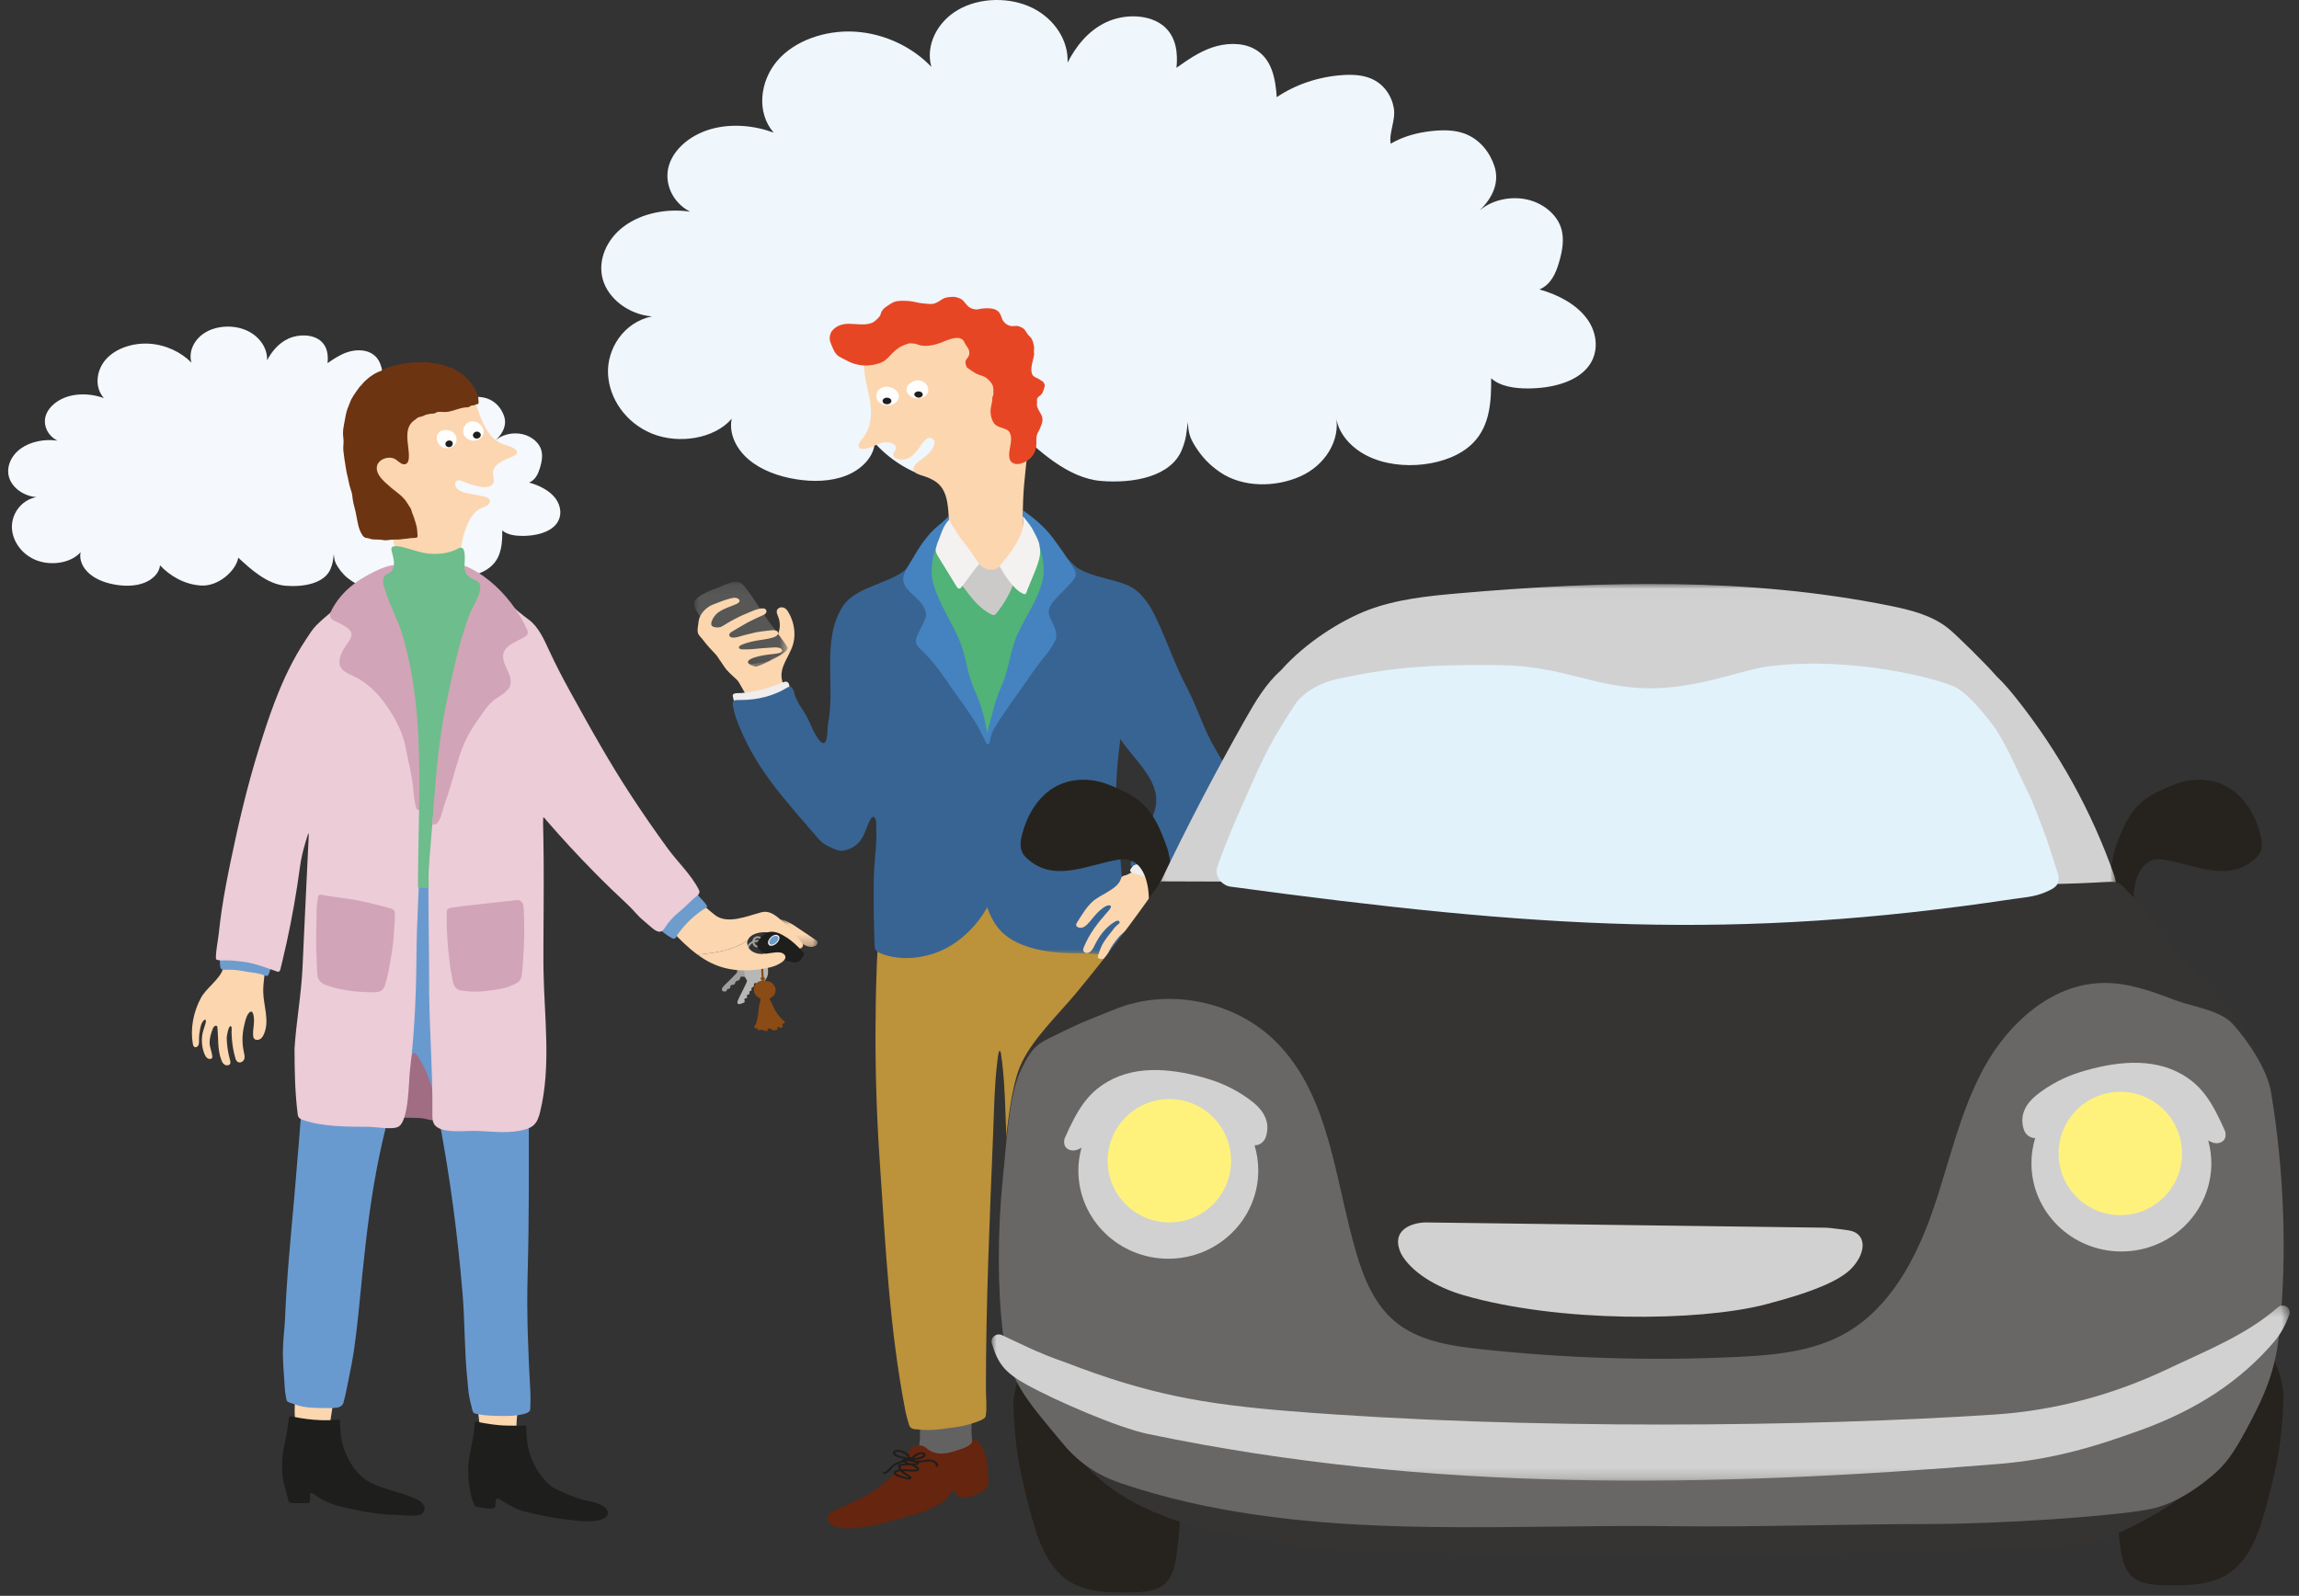 <?xml version="1.0" encoding="UTF-8"?>
<svg width="229px" height="159px" viewBox="0 0 229 159" version="1.1" xmlns="http://www.w3.org/2000/svg" xmlns:xlink="http://www.w3.org/1999/xlink">
    <rect x="0" y="0" width="229" height="159" fill="#333333" stroke="none"/>
    <!-- Generator: Sketch 61 (89581) - https://sketch.com -->
    <title>illustration</title>
    <desc>Created with Sketch.</desc>
    <defs>
        <polygon id="path-1" points="0 0.002 3.907 0.002 3.907 2.732 0 2.732"></polygon>
        <polygon id="path-3" points="0 0.152 9.293 0.152 9.293 8.765 0 8.765"></polygon>
        <polygon id="path-5" points="0.025 0.175 26.098 0.175 26.098 40.012 0.025 40.012"></polygon>
        <polygon id="path-7" points="0.282 0.014 96.083 0.014 96.083 33.232 0.282 33.232"></polygon>
        <polygon id="path-9" points="0 0.321 129.309 0.321 129.309 17.775 0 17.775"></polygon>
    </defs>
    <g id="💥-[Explorations]-VI-" stroke="none" stroke-width="1" fill="none" fill-rule="evenodd">
        <g id="Artboard-Copy-10" transform="translate(-616, -2219)">
            <g id="illustration" transform="translate(616, 2219)">
                <path d="M147.392,20.96 C148.683,19.701 149.391,18.159 148.851,16.539 C148.408,15.21 147.44,13.888 145.877,13.308 C144.86,12.931 143.698,12.939 142.594,13.058 C141.113,13.219 139.753,13.602 138.525,14.315 C138.328,13.259 139.031,11.975 138.843,10.807 C138.646,9.587 137.871,8.369 136.55,7.819 C135.669,7.452 134.642,7.414 133.661,7.485 C131.301,7.657 129.01,8.434 127.176,9.684 C127.045,7.88 126.725,5.798 124.885,4.841 C123.665,4.206 122.064,4.279 120.733,4.734 C119.403,5.189 118.283,5.979 117.188,6.755 C117.332,5.323 117.178,3.742 116.01,2.684 C114.587,1.396 112.028,1.349 110.198,2.209 C108.368,3.068 107.165,4.631 106.338,6.24 C106.449,4.076 105.068,1.89 102.831,0.786 C100.594,-0.317 97.591,-0.262 95.451,0.968 C93.311,2.197 92.178,4.553 92.77,6.662 C90.926,4.717 88.152,3.344 85.186,3.157 C82.219,2.969 79.118,4.05 77.405,6.077 C75.691,8.104 75.321,11.203 77.062,13.213 C75.129,12.498 72.885,12.291 70.877,12.844 C68.869,13.397 67.153,14.765 66.633,16.473 C66.113,18.181 66.937,20.168 68.74,21.089 C66.432,20.74 63.921,21.242 62.167,22.54 C60.412,23.837 59.511,25.935 60.043,27.839 C60.576,29.743 62.6,31.331 64.934,31.526 C62.086,32.114 60.453,34.795 60.563,37.238 C60.674,39.689 62.312,42.136 64.959,43.209 C67.606,44.282 71.175,43.719 72.882,41.721 C72.585,43.193 73.326,44.731 74.584,45.793 C75.843,46.855 77.563,47.476 79.323,47.755 C80.981,48.019 82.758,47.986 84.285,47.384 C85.811,46.783 87.034,45.54 87.127,44.135 C88.934,46.131 91.603,47.742 94.599,47.88 C97.595,48.019 100.738,45.207 101.172,42.732 C103.368,44.822 106.347,47.645 109.665,47.919 C112.982,48.194 116.641,47.458 117.718,44.828 C118.154,43.765 118.18,43.177 118.307,42.057 C118.398,43.095 118.471,43.536 119.04,44.446 C119.695,45.491 120.44,46.305 121.535,47.052 C123.778,48.583 127.03,48.577 129.53,47.46 C132.03,46.344 133.522,43.84 133.077,41.505 C133.265,43.117 134.512,44.577 136.177,45.412 C137.841,46.247 139.877,46.49 141.801,46.264 C143.686,46.042 145.546,45.347 146.745,44.116 C148.444,42.373 148.544,39.934 148.533,37.687 C149.437,38.513 150.899,38.711 152.24,38.704 C154.505,38.692 156.976,38.106 158.208,36.523 C159.3,35.119 159.127,33.194 158.082,31.766 C157.037,30.338 155.246,29.371 153.343,28.839 C154.494,28.351 154.98,27.21 155.285,26.164 C155.618,25.021 155.859,23.813 155.485,22.679 C155.049,21.357 153.74,20.26 152.156,19.889 C150.572,19.517 148.769,19.885 147.569,20.824" id="Fill-25" fill="#EFF6FC"></path>
                <path d="M49.396,43.836 C50.113,43.157 50.507,42.326 50.207,41.454 C49.961,40.737 49.423,40.025 48.556,39.713 C47.991,39.51 47.345,39.514 46.732,39.578 C45.91,39.665 45.155,39.871 44.473,40.255 C44.364,39.686 44.754,38.995 44.65,38.365 C44.541,37.708 44.11,37.051 43.377,36.755 C42.888,36.557 42.317,36.537 41.773,36.575 C40.463,36.668 39.19,37.086 38.172,37.76 C38.099,36.788 37.922,35.666 36.9,35.151 C36.223,34.809 35.334,34.848 34.595,35.093 C33.856,35.338 33.235,35.764 32.627,36.182 C32.707,35.41 32.621,34.558 31.972,33.988 C31.182,33.294 29.762,33.269 28.746,33.732 C27.729,34.195 27.062,35.037 26.602,35.905 C26.664,34.739 25.897,33.56 24.655,32.966 C23.413,32.371 21.746,32.401 20.557,33.064 C19.369,33.726 18.74,34.996 19.069,36.132 C18.045,35.084 16.505,34.344 14.858,34.243 C13.211,34.142 11.489,34.725 10.538,35.817 C9.587,36.909 9.381,38.578 10.348,39.662 C9.275,39.277 8.028,39.165 6.914,39.463 C5.799,39.761 4.846,40.498 4.557,41.418 C4.269,42.338 4.726,43.409 5.727,43.905 C4.445,43.717 3.052,43.988 2.077,44.687 C1.103,45.386 0.603,46.517 0.898,47.542 C1.194,48.568 2.318,49.423 3.614,49.529 C2.033,49.846 1.126,51.29 1.187,52.606 C1.249,53.927 2.158,55.246 3.628,55.824 C5.098,56.402 7.079,56.099 8.027,55.022 C7.862,55.815 8.273,56.644 8.972,57.216 C9.671,57.788 10.626,58.123 11.603,58.273 C12.524,58.415 13.51,58.398 14.358,58.073 C15.206,57.749 15.884,57.079 15.936,56.322 C16.939,57.398 18.421,58.266 20.085,58.341 C21.748,58.415 23.493,56.9 23.734,55.567 C24.953,56.693 26.607,58.214 28.449,58.362 C30.291,58.509 32.323,58.113 32.921,56.696 C33.163,56.123 33.177,55.806 33.248,55.203 C33.298,55.762 33.339,56 33.655,56.49 C34.018,57.053 34.432,57.492 35.04,57.894 C36.286,58.719 38.091,58.716 39.479,58.114 C40.867,57.513 41.695,56.163 41.448,54.906 C41.553,55.774 42.245,56.561 43.169,57.011 C44.094,57.461 45.224,57.592 46.292,57.47 C47.339,57.35 48.372,56.976 49.038,56.313 C49.981,55.373 50.036,54.059 50.03,52.849 C50.532,53.293 51.344,53.4 52.088,53.396 C53.346,53.39 54.718,53.074 55.402,52.221 C56.008,51.465 55.912,50.428 55.332,49.658 C54.751,48.889 53.757,48.368 52.701,48.081 C53.34,47.818 53.609,47.203 53.779,46.64 C53.964,46.024 54.098,45.373 53.89,44.762 C53.648,44.05 52.921,43.458 52.042,43.258 C51.162,43.058 50.161,43.256 49.495,43.762" id="Fill-25-Copy-2" fill="#F5F8FC"></path>
                <g id="Group-68" transform="translate(49.939, 94.081) scale(-1, 1) translate(-49.939, -94.081) translate(18.439, 36.081)">
                    <path d="M5.962,57.758 C5.761,57.758 5.56,57.812 5.4,57.921 C5.201,58.057 5.113,58.231 5.123,58.471 C5.13,58.657 5.242,58.85 5.423,58.987 C5.584,59.109 5.803,59.194 6.058,59.235 C6.252,59.266 6.522,59.275 6.702,59.137 C6.843,59.029 6.893,58.857 6.91,58.732 C6.95,58.444 6.807,58.126 6.554,57.94 C6.39,57.819 6.176,57.758 5.962,57.758 M6.283,59.441 C6.19,59.441 6.1,59.431 6.021,59.419 C5.727,59.372 5.481,59.275 5.289,59.13 C5.061,58.957 4.924,58.719 4.915,58.478 C4.903,58.176 5.021,57.945 5.275,57.772 C5.683,57.493 6.29,57.503 6.687,57.796 C6.996,58.024 7.165,58.4 7.117,58.754 C7.096,58.913 7.029,59.133 6.836,59.28 C6.675,59.403 6.471,59.441 6.283,59.441" id="Fill-1" fill="#A09F9E"></path>
                    <path d="M5.963,57.387 C5.951,57.387 5.939,57.388 5.928,57.389 C5.862,57.396 5.808,57.422 5.775,57.462 C5.655,57.609 5.595,57.721 5.647,57.859 C5.681,57.946 5.779,58.149 5.954,58.125 L5.968,58.123 L5.982,58.124 C6.048,58.132 6.124,58.104 6.178,58.052 C6.244,57.989 6.272,57.905 6.284,57.844 C6.315,57.686 6.263,57.53 6.152,57.447 C6.103,57.409 6.032,57.387 5.963,57.387 M5.925,58.314 C5.72,58.314 5.545,58.17 5.45,57.919 C5.364,57.693 5.475,57.512 5.608,57.351 C5.675,57.269 5.78,57.217 5.903,57.204 C6.041,57.189 6.184,57.226 6.286,57.304 C6.455,57.431 6.533,57.651 6.489,57.877 C6.465,57.999 6.41,58.104 6.33,58.18 C6.233,58.272 6.1,58.322 5.971,58.311 C5.955,58.313 5.94,58.314 5.925,58.314" id="Fill-3" fill="#A09F9E"></path>
                    <path d="M6.455,60.641 C6.474,60.813 6.531,60.987 6.65,61.123 C6.719,61.201 6.813,61.267 6.925,61.281 C6.988,61.289 7.053,61.285 7.117,61.281 C7.256,61.271 7.594,61.147 7.685,61.284 C7.748,61.38 7.72,61.507 7.834,61.576 C7.859,61.591 7.887,61.601 7.915,61.611 C7.97,61.631 8.024,61.651 8.078,61.67 C8.099,61.678 8.121,61.686 8.137,61.7 C8.247,61.799 8.175,61.962 8.362,62.025 C8.415,62.042 8.473,62.043 8.529,62.052 C8.584,62.062 8.643,62.085 8.668,62.13 C8.715,62.213 8.674,62.334 8.757,62.403 C8.815,62.451 8.9,62.43 8.963,62.465 C9.037,62.507 9.05,62.587 9.079,62.654 C9.084,62.668 9.093,62.682 9.107,62.689 C9.12,62.695 9.135,62.696 9.15,62.696 C9.271,62.696 9.412,62.739 9.491,62.631 C9.557,62.542 9.537,62.366 9.452,62.29 C9.297,62.08 9.072,61.897 8.886,61.71 C8.625,61.447 8.36,61.186 8.112,60.913 C8.057,60.852 8.017,60.818 8.011,60.737 C7.999,60.584 8.067,60.415 8.027,60.268 C7.994,60.144 7.896,60.033 7.783,59.96 C7.639,59.867 7.462,59.824 7.286,59.814 C7.178,59.808 7.066,59.814 6.965,59.85 C6.706,59.944 6.582,60.204 6.483,60.439 C6.437,60.55 6.442,60.523 6.455,60.641" id="Fill-5" fill="#A09F9E"></path>
                    <path d="M5.36,59.877 C5.131,60.032 4.962,60.24 4.943,60.457 C4.924,60.681 4.923,60.909 4.982,61.127 C5.041,61.345 5.165,61.555 5.361,61.694 C5.486,61.782 5.633,61.839 5.785,61.876 C5.942,61.914 6.058,61.886 6.217,61.875 C6.255,61.873 6.303,61.874 6.324,61.903 C6.334,61.918 6.335,61.936 6.336,61.953 C6.341,62.082 6.298,62.18 6.432,62.257 C6.513,62.303 6.595,62.322 6.59,62.426 C6.587,62.498 6.548,62.591 6.618,62.627 C6.649,62.643 6.688,62.636 6.721,62.648 C6.854,62.695 6.722,62.922 6.842,62.992 C6.877,63.012 6.923,63.01 6.962,63.025 C7.023,63.049 7.054,63.115 7.052,63.175 C7.05,63.223 7.001,63.293 7.026,63.339 C7.061,63.403 7.136,63.362 7.192,63.38 C7.264,63.403 7.305,63.483 7.296,63.548 C7.289,63.601 7.254,63.65 7.256,63.703 C7.261,63.833 7.557,63.892 7.664,63.934 C7.726,63.959 7.794,63.984 7.859,63.967 C7.934,63.948 7.981,63.876 7.987,63.805 C7.994,63.735 7.968,63.666 7.942,63.599 C7.807,63.246 7.009,61.781 7.029,61.643 C7.039,61.571 7.093,61.505 7.133,61.444 C7.184,61.366 7.217,61.291 7.24,61.202 C7.282,61.04 7.314,60.857 7.299,60.691 C7.28,60.466 7.134,60.193 6.954,60.036 C6.79,59.893 6.613,59.72 6.392,59.649 C6.094,59.554 5.672,59.666 5.36,59.877" id="Fill-7" fill="#B7B7B5"></path>
                    <path d="M5.41,60.298 C5.419,60.437 5.402,60.572 5.402,60.71 C5.402,60.894 5.375,61.075 5.368,61.258 C5.365,61.331 5.234,61.327 5.222,61.411 C5.208,61.511 5.38,61.517 5.324,61.61 C5.283,61.679 5.15,61.664 5.077,61.67 C4.862,61.688 4.661,61.731 4.511,61.881 C4.317,62.075 4.18,62.29 4.178,62.559 C4.176,62.754 4.246,62.947 4.37,63.107 C4.41,63.159 4.478,63.203 4.53,63.244 C4.572,63.277 4.769,63.374 4.781,63.419 C4.799,63.493 4.705,63.61 4.669,63.674 C4.618,63.763 4.564,63.851 4.528,63.946 C4.441,64.181 4.333,64.409 4.204,64.628 C4.071,64.854 3.916,65.069 3.741,65.272 C3.633,65.397 3.492,65.499 3.38,65.621 C3.347,65.656 3.255,65.733 3.258,65.784 C3.263,65.881 3.386,65.876 3.454,65.915 C3.589,65.994 3.496,66.053 3.463,66.15 C3.452,66.185 3.464,66.222 3.487,66.252 C3.538,66.318 3.642,66.347 3.726,66.319 C3.793,66.296 3.913,66.198 3.988,66.262 C4.057,66.321 3.925,66.392 4.013,66.471 C4.093,66.543 4.245,66.567 4.354,66.568 C4.527,66.57 4.522,66.497 4.647,66.434 C4.696,66.409 4.752,66.403 4.807,66.397 C4.855,66.392 4.91,66.389 4.945,66.419 C5.003,66.468 4.96,66.563 5.004,66.622 C5.073,66.714 5.357,66.566 5.425,66.541 C5.586,66.483 5.718,66.551 5.878,66.558 C6.011,66.564 5.963,66.462 6.024,66.4 C6.1,66.322 6.271,66.391 6.312,66.282 C6.34,66.208 6.182,66.008 6.15,65.933 C6.047,65.692 5.989,65.437 5.95,65.181 C5.903,64.881 5.884,64.577 5.849,64.275 C5.825,64.063 5.759,63.858 5.709,63.65 C5.64,63.363 5.71,63.42 5.941,63.27 C6.326,63.021 6.44,62.558 6.285,62.166 C6.211,61.978 6.066,61.821 5.871,61.725 C5.822,61.7 5.77,61.677 5.716,61.663 C5.675,61.652 5.6,61.654 5.568,61.623 C5.501,61.558 5.681,61.53 5.692,61.453 C5.698,61.411 5.674,61.356 5.638,61.329 C5.601,61.301 5.583,61.313 5.573,61.271 C5.565,61.233 5.588,61.156 5.59,61.113 C5.597,60.99 5.601,60.867 5.607,60.744 C5.615,60.6 5.59,60.404 5.644,60.268 C5.619,60.273 5.405,60.248 5.407,60.273 C5.408,60.281 5.409,60.29 5.41,60.298" id="Fill-9" fill="#8B4B15"></path>
                    <path d="M48.628,106.049 C48.642,106.109 48.66,106.175 48.717,106.21 C48.757,106.235 48.809,106.238 48.858,106.24 C49.749,106.279 50.643,106.255 51.53,106.169 C51.639,106.158 51.754,106.145 51.84,106.084 C51.964,105.998 51.993,105.843 52.011,105.703 C52.157,104.592 52.066,103.461 51.96,102.348 C51.947,102.208 51.895,102.08 51.727,102.135 C51.56,102.189 51.399,102.237 51.219,102.271 C50.828,102.345 50.432,102.398 50.032,102.404 C49.756,102.409 49.507,102.414 49.236,102.444 C48.937,102.477 48.639,102.51 48.341,102.542 C48.295,102.548 48.242,102.556 48.217,102.591 C48.201,102.616 48.201,102.646 48.203,102.674 C48.231,103.266 48.286,103.858 48.368,104.446 C48.409,104.744 48.458,105.041 48.513,105.338 C48.557,105.575 48.574,105.817 48.628,106.049" id="Fill-11" fill="#FBD6AF"></path>
                    <path d="M30.074,107.257 C30.077,107.314 30.082,107.375 30.121,107.42 C30.181,107.488 30.293,107.492 30.389,107.489 C30.889,107.478 31.389,107.466 31.889,107.455 C32.436,107.442 33.065,107.393 33.385,106.994 C33.567,106.767 33.604,106.474 33.635,106.195 C33.726,105.383 33.816,104.571 33.907,103.759 C33.917,103.664 33.926,103.562 33.871,103.481 C33.787,103.358 33.599,103.34 33.437,103.336 C32.563,103.311 30.246,102.841 29.878,103.702 C29.717,104.077 29.93,104.777 29.952,105.17 C29.993,105.866 30.033,106.561 30.074,107.257" id="Fill-13" fill="#FBD6AF"></path>
                    <path d="M43.489,75.226 C43.518,72.739 43.498,70.091 41.999,67.998 C41.713,67.598 41.322,67.197 40.795,67.138 C40.364,67.09 39.935,67.293 39.642,67.581 C39.349,67.869 39.171,68.235 39.011,68.598 C38.535,69.679 38.18,70.803 37.951,71.948 C37.808,72.661 37.234,74.577 37.642,75.206 C38.061,75.851 38.794,75.378 39.589,75.315 C39.915,75.289 43.488,75.259 43.489,75.226" id="Fill-15" fill="#A06D83"></path>
                    <path d="M45.344,90.845 C45.594,93.284 45.797,95.728 46.14,98.159 C46.289,99.217 46.487,100.269 46.708,101.317 C46.822,101.855 46.919,102.396 47.04,102.933 C47.094,103.17 47.163,103.405 47.219,103.639 C47.268,103.842 47.387,103.996 47.6,104.089 C47.815,104.183 48.061,104.197 48.3,104.204 C48.881,104.222 49.462,104.214 50.042,104.19 C50.598,104.166 51.135,104.131 51.666,103.977 C52.011,103.876 52.346,103.744 52.686,103.631 C52.93,103.551 52.92,103.272 52.961,103.076 C53.09,102.47 53.088,101.83 53.137,101.21 C53.189,100.546 53.232,99.866 53.254,99.21 C53.275,98.573 53.241,97.935 53.203,97.299 C53.166,96.689 53.079,96.082 53.055,95.472 C52.894,91.38 52.491,87.3 52.127,83.22 C51.481,75.727 50.906,68.229 50.402,60.727 C50.285,58.987 50.363,57.87 50.332,56.127 C50.312,55.042 49.742,53.781 49.422,52.734 C49.362,52.538 49.296,52.333 49.136,52.19 C48.917,51.994 48.58,51.964 48.271,51.944 C43.279,51.631 38.284,51.318 33.281,51.212 C31.934,51.184 30.509,51.188 29.347,51.799 C28.419,59.505 28.776,67.017 28.766,74.697 C28.759,80.112 28.732,85.527 28.883,90.94 C28.991,94.779 28.831,98.617 28.618,102.451 C28.584,103.064 28.602,103.65 28.621,104.263 C28.623,104.326 28.626,104.392 28.654,104.45 C28.759,104.67 29.113,104.769 29.344,104.824 C30.005,104.983 30.665,105.002 31.347,105 C31.785,104.998 32.223,104.986 32.659,104.964 C33.016,104.946 33.384,104.906 33.733,104.838 C33.834,104.818 33.932,104.797 34.031,104.782 C34.122,104.768 34.205,104.738 34.268,104.675 C34.352,104.591 34.361,104.474 34.396,104.371 C34.44,104.244 34.456,104.111 34.491,103.982 C34.572,103.679 34.642,103.373 34.7,103.066 C34.806,102.519 34.823,101.965 34.882,101.413 C35.187,98.562 35.122,95.691 35.361,92.835 C35.849,86.984 36.614,81.149 37.723,75.365 C38.145,73.161 38.595,70.892 39.926,69.001 C39.984,68.919 40.063,68.828 40.172,68.831 C40.288,68.836 40.359,68.944 40.407,69.039 C42.01,72.17 42.937,75.642 43.639,78.999 C44.466,82.953 44.939,86.897 45.344,90.845" id="Fill-17" fill="#699ACF"></path>
                    <path d="M55.997,57.542 C55.683,57.707 55.395,57.909 55.155,58.142 C54.656,58.627 54.865,59.075 54.922,59.691 C55.014,60.7 55.239,61.743 55.219,62.757 C55.191,64.145 54.551,65.672 55.171,66.998 C55.252,67.172 55.357,67.347 55.532,67.451 C55.707,67.556 55.969,67.564 56.109,67.423 C56.216,67.317 56.226,67.161 56.232,67.018 C56.248,66.547 56.138,66.077 56.136,65.605 C56.136,65.368 56.158,65.14 56.232,64.912 C56.331,64.604 56.544,64.685 56.705,64.916 C56.936,65.246 57.036,65.75 57.125,66.127 C57.328,66.989 57.339,67.889 57.148,68.754 C57.098,68.983 57.034,69.222 57.111,69.443 C57.188,69.666 57.469,69.85 57.705,69.753 C57.881,69.681 57.953,69.494 58.002,69.325 C58.166,68.766 58.266,68.194 58.322,67.619 C58.35,67.333 58.366,67.046 58.375,66.759 C58.379,66.651 58.297,66.187 58.47,66.156 C58.682,66.119 58.86,67.17 58.857,67.33 C58.84,68.071 58.729,68.811 58.527,69.53 C58.489,69.666 58.45,69.82 58.533,69.94 C58.638,70.091 58.898,70.1 59.062,70 C59.227,69.899 59.315,69.727 59.381,69.558 C59.791,68.513 59.671,67.371 59.784,66.288 C59.791,66.228 59.803,66.158 59.862,66.128 C59.905,66.105 59.96,66.112 60.006,66.131 C60.142,66.187 60.208,66.325 60.257,66.452 C60.423,66.886 60.568,67.37 60.561,67.832 C60.554,68.303 60.306,68.75 60.294,69.226 C60.294,69.253 60.294,69.28 60.302,69.306 C60.323,69.368 60.392,69.409 60.462,69.423 C60.592,69.449 60.73,69.397 60.827,69.314 C60.923,69.231 60.984,69.121 61.035,69.011 C61.335,68.369 61.401,67.527 61.256,66.848 C61.199,66.586 61.093,66.319 61.02,66.058 C60.981,65.917 60.906,65.75 60.936,65.603 C60.985,65.353 61.23,65.672 61.285,65.766 C61.458,66.06 61.481,66.349 61.545,66.665 C61.623,67.052 61.613,67.41 61.621,67.799 C61.624,67.959 61.676,68.133 61.825,68.22 C61.875,68.25 61.936,68.268 61.995,68.259 C62.146,68.238 62.206,68.074 62.23,67.938 C62.499,66.411 62.177,64.756 61.438,63.369 C60.879,62.322 59.532,61.507 59.209,60.405 C59.023,59.77 58.857,59.092 58.827,58.433 C58.806,57.966 58.954,57.45 58.394,57.177 C58.037,57.004 57.601,57.029 57.206,57.11 C56.792,57.195 56.376,57.342 55.997,57.542" id="Fill-19" fill="#FBD6AF"></path>
                    <path d="M59.296,60.524 C59.216,60.55 59.122,60.545 59.03,60.543 C58.74,60.54 58.449,60.532 58.159,60.549 C57.553,60.585 56.965,60.734 56.365,60.807 C56.057,60.845 55.75,60.894 55.454,60.979 C55.314,61.019 55.179,61.066 55.043,61.115 C54.899,61.167 54.809,61.208 54.72,61.063 C54.614,60.892 54.563,60.698 54.515,60.508 C54.468,60.325 54.387,60.12 54.425,59.93 C54.479,59.66 54.641,59.407 54.942,59.31 C55.029,59.282 55.127,59.263 55.22,59.263 C56.041,59.227 56.86,59.168 57.678,59.094 C58.095,59.056 58.512,59.014 58.929,58.97 C59.084,58.954 59.338,58.837 59.448,58.989 C59.488,59.044 59.499,59.112 59.507,59.177 C59.549,59.503 59.551,59.832 59.513,60.158 C59.502,60.251 59.487,60.348 59.43,60.427 C59.394,60.478 59.348,60.508 59.296,60.524" id="Fill-21" fill="#6D9CCD"></path>
                    <path d="M59.651,56.94 C59.566,56.149 59.466,55.359 59.35,54.571 C59.109,52.943 58.793,51.325 58.459,49.711 C57.683,45.963 56.805,42.228 55.663,38.555 C55.649,38.51 55.635,38.465 55.621,38.421 C55.145,36.891 54.65,35.365 54.077,33.862 C53.251,31.691 52.256,29.563 50.939,27.593 C50.627,27.126 50.314,26.601 49.907,26.198 C49.467,25.762 48.989,25.351 48.508,24.95 C47.526,24.132 46.492,23.367 45.492,22.567 C45.899,22.893 44.214,27.268 44.034,27.869 C43.478,29.72 42.884,31.561 42.293,33.402 C41.693,35.271 41.093,37.141 40.497,39.011 C40.208,39.916 39.825,40.822 39.69,41.74 C39.223,44.932 39.932,55.138 39.947,58.311 C39.967,62.395 40.105,66.486 40.603,70.547 C40.739,71.654 40.696,75.497 41.725,76.161 C42.275,76.515 44.007,76.199 44.663,76.192 C46.79,76.17 49.208,76.209 51.217,75.523 C51.395,75.462 51.581,75.389 51.683,75.246 C51.761,75.137 51.778,75.003 51.794,74.875 C52.058,72.72 52.102,70.584 52.102,68.413 C51.935,65.696 51.423,63.005 51.303,60.284 C51.27,59.549 51.236,58.813 51.203,58.078 C51.165,57.263 51.127,56.448 51.089,55.633 C51.047,54.757 51.006,53.88 50.964,53.003 C50.92,52.079 50.876,51.155 50.832,50.231 C50.786,49.274 50.74,48.317 50.695,47.36 C50.69,47.271 50.689,47.172 50.692,47.08 C50.692,47.057 50.68,46.972 50.712,46.97 C50.754,46.966 50.765,47.042 50.771,47.064 C50.837,47.292 50.914,47.517 50.982,47.744 C51.118,48.198 51.242,48.655 51.346,49.115 C51.433,49.503 51.505,49.892 51.558,50.285 C51.642,50.914 51.733,51.543 51.83,52.172 C51.928,52.803 52.032,53.434 52.143,54.064 C52.254,54.694 52.371,55.322 52.495,55.95 C52.619,56.578 52.749,57.205 52.886,57.83 C53.023,58.456 53.167,59.08 53.316,59.703 C53.362,59.893 53.409,60.083 53.455,60.273 C53.487,60.399 53.503,60.543 53.578,60.656 C53.599,60.687 53.629,60.715 53.668,60.729 C53.781,60.77 53.923,60.685 54.026,60.65 C54.172,60.602 54.316,60.552 54.46,60.502 C54.746,60.402 55.031,60.3 55.318,60.205 C55.914,60.006 56.523,59.838 57.153,59.751 C57.616,59.686 58.082,59.64 58.549,59.612 C58.944,59.587 59.362,59.655 59.749,59.573 C59.807,59.56 59.87,59.542 59.904,59.497 C59.931,59.461 59.933,59.414 59.934,59.371 C59.936,58.583 59.737,57.732 59.651,56.94" id="Fill-23" fill="#EBCCD7"></path>
                    <path d="M49.871,60.278 C49.867,60.375 49.864,60.473 49.86,60.571 C49.844,60.956 49.852,61.393 49.549,61.701 C49.437,61.815 49.305,61.912 49.159,61.989 C49.017,62.064 48.858,62.095 48.704,62.148 C48.355,62.268 48.001,62.379 47.634,62.447 C46.901,62.582 46.161,62.73 45.41,62.744 C45.021,62.751 44.636,62.814 44.246,62.786 C44.045,62.771 43.805,62.765 43.615,62.7 C43.386,62.621 43.247,62.423 43.155,62.229 C43.127,62.171 43.104,62.111 43.085,62.05 C42.797,61.167 42.657,60.266 42.5,59.357 C42.343,58.452 42.228,57.541 42.192,56.626 C42.182,56.358 42.138,56.091 42.12,55.823 C42.101,55.525 42.111,55.224 42.109,54.925 C42.108,54.843 42.108,54.759 42.145,54.684 C42.223,54.523 42.423,54.464 42.594,54.414 C42.784,54.358 42.976,54.308 43.168,54.257 C43.683,54.119 44.2,53.991 44.718,53.864 C44.958,53.805 45.212,53.754 45.46,53.706 C45.701,53.66 45.941,53.596 46.182,53.561 C46.55,53.508 46.919,53.459 47.287,53.407 C47.662,53.353 48.036,53.299 48.41,53.241 C48.6,53.212 48.789,53.182 48.978,53.15 C49.072,53.135 49.167,53.112 49.262,53.102 C49.336,53.094 49.401,53.067 49.476,53.057 C49.534,53.049 49.598,53.056 49.645,53.087 C49.713,53.132 49.734,53.214 49.75,53.289 C49.801,53.529 49.833,53.78 49.861,54.026 C49.89,54.279 49.901,54.522 49.903,54.775 C49.912,55.735 49.946,56.694 49.947,57.654 C49.947,58.133 49.939,58.612 49.914,59.091 C49.894,59.481 49.885,59.881 49.871,60.278" id="Fill-25" fill="#D2A4B7"></path>
                    <g id="Group-29" transform="translate(0, 55.537)">
                        <mask id="mask-2" fill="white">
                            <use xlink:href="#path-1"></use>
                        </mask>
                        <g id="Clip-28"></g>
                        <path d="M2.353,0.576 C1.645,1.052 0.937,1.529 0.229,2.005 C0.142,2.064 0.051,2.128 0.015,2.219 C-0.033,2.343 0.037,2.482 0.144,2.571 C0.351,2.745 0.673,2.766 0.943,2.69 C1.214,2.614 1.444,2.456 1.669,2.301 C2.363,1.822 3.063,1.338 3.639,0.746 C3.757,0.624 3.874,0.489 3.899,0.329 C4.028,-0.469 2.578,0.424 2.353,0.576" id="Fill-27" fill="#FBD6AF" mask="url(#mask-2)"></path>
                    </g>
                    <path d="M48.433,24.763 C47.725,23.317 46.478,22.145 44.99,21.32 C43.955,20.745 42.195,19.776 40.954,20.404 C40.185,20.792 40.32,21.666 40.207,22.398 C39.596,26.368 39.282,30.428 39.148,34.446 C39.093,36.115 39.104,37.786 39.156,39.455 C39.206,41.069 39.138,42.787 39.468,44.377 C39.492,44.491 39.547,44.629 39.676,44.641 C39.747,44.648 39.868,44.596 39.911,44.543 C39.953,44.49 39.973,44.426 39.992,44.364 C40.186,43.737 40.226,43.048 40.29,42.397 C40.424,41.033 40.797,39.672 41.05,38.322 C41.362,36.662 42.343,34.939 43.43,33.573 C44.041,32.794 44.804,32.107 45.683,31.57 C46.547,31.043 47.784,30.858 47.611,29.665 C47.338,27.786 44.979,27.207 47.791,25.935 C48.102,25.794 48.469,25.642 48.552,25.338 C48.604,25.145 48.522,24.945 48.433,24.763" id="Fill-30" fill="#D2A4B7"></path>
                    <path d="M43.396,14.392 C42.522,15.83 42.344,17.511 41.995,19.119 C41.977,19.201 41.957,19.286 41.896,19.349 C41.825,19.422 41.713,19.45 41.608,19.474 C39.795,19.894 38.075,20.256 36.231,19.696 C36.042,19.639 35.844,19.565 35.738,19.414 C35.663,19.307 35.646,19.176 35.629,19.051 C35.453,17.803 34.922,15.186 33.543,14.558 C33.34,14.466 33.117,14.408 32.931,14.291 C32.746,14.173 32.6,13.971 32.652,13.773 C32.721,13.513 33.065,13.412 33.356,13.356 C33.804,13.269 34.252,13.182 34.701,13.095 C35.206,12.997 35.77,12.861 36.026,12.458 C36.181,12.212 36.103,11.806 35.79,11.773 C35.695,11.763 35.601,11.791 35.512,11.82 C35.036,11.975 34.582,12.189 34.094,12.312 C33.706,12.41 33.065,12.539 32.682,12.375 C32.012,12.087 32.317,11.656 32.336,11.092 C32.367,10.134 31.152,9.713 30.353,9.386 C30.248,9.343 30.14,9.296 30.064,9.218 C29.514,8.652 31.011,8.289 31.311,8.18 C32.586,7.719 33.216,6.448 33.643,5.275 C34.193,3.765 34.601,2.166 36.477,1.59 C37.593,1.247 38.858,1.393 39.903,1.882 C41.337,2.555 42.341,3.816 42.928,5.17 C43.515,6.523 43.733,7.979 43.946,9.418 C44.077,10.301 44.069,10.556 44.107,11.446 C44.124,11.829 44.128,12.215 44.057,12.594 C43.929,13.277 43.765,13.784 43.396,14.392" id="Fill-32" fill="#FBD6B0"></path>
                    <path d="M35.123,6.312 C34.931,6.031 34.6,5.843 34.192,5.907 C33.831,5.964 33.533,6.214 33.379,6.512 C33.309,6.647 33.264,6.794 33.262,6.943 C33.259,7.344 33.606,7.721 34.042,7.806 C34.478,7.892 34.961,7.689 35.179,7.339 C35.375,7.025 35.33,6.615 35.123,6.312" id="Fill-34" fill="#FEFEFE"></path>
                    <path d="M35.958,7.645 C35.934,8.134 36.333,8.611 36.971,8.58 C37.26,8.567 37.537,8.427 37.701,8.213 C38.217,7.539 37.867,6.632 36.844,6.774 C36.565,6.813 36.3,6.948 36.14,7.157 C36.024,7.307 35.966,7.477 35.958,7.645" id="Fill-36" fill="#FEFEFE"></path>
                    <path d="M34.101,6.957 C34.222,7.018 34.315,7.128 34.331,7.251 C34.355,7.43 34.189,7.601 33.99,7.617 C33.679,7.641 33.429,7.33 33.607,7.081 C33.707,6.94 33.935,6.875 34.101,6.957" id="Fill-38" fill="#1E1E1C"></path>
                    <path d="M36.539,7.829 C36.432,7.866 36.361,7.964 36.344,8.066 C36.316,8.227 36.426,8.402 36.599,8.456 C36.771,8.509 36.985,8.426 37.049,8.272 C37.167,7.988 36.844,7.723 36.539,7.829" id="Fill-40" fill="#1E1E1C"></path>
                    <path d="M38.941,5.226 C38.803,5.19 38.648,5.157 38.512,5.141 C38.41,5.129 38.308,5.132 38.207,5.119 C38.078,5.101 38.03,5.031 37.928,4.988 C37.826,4.944 37.673,4.958 37.563,4.958 C37.3,4.96 37.035,4.989 36.774,4.941 C36.205,4.835 35.673,4.576 35.094,4.511 C34.964,4.497 34.821,4.521 34.703,4.456 C34.661,4.433 34.626,4.401 34.585,4.376 C34.507,4.328 34.411,4.311 34.317,4.306 C34.173,4.299 34.122,4.259 34.004,4.209 C33.926,4.177 33.82,4.201 33.779,4.113 C33.766,4.085 33.767,4.054 33.767,4.025 C33.775,3.726 33.785,3.436 33.908,3.157 C34.018,2.906 34.129,2.66 34.279,2.424 C34.565,1.976 34.94,1.577 35.364,1.229 C35.592,1.042 35.841,0.902 36.108,0.765 C36.154,0.741 36.201,0.717 36.245,0.688 C36.285,0.66 36.323,0.628 36.368,0.606 C36.458,0.562 36.565,0.565 36.659,0.53 C36.938,0.425 37.202,0.291 37.503,0.239 C37.619,0.22 37.734,0.196 37.849,0.174 C38.014,0.141 38.156,0.107 38.326,0.095 C38.411,0.089 38.496,0.083 38.579,0.067 C38.757,0.035 38.904,-0.011 39.086,0.003 C39.265,0.016 39.45,0.01 39.633,0.011 C40.286,0.014 40.938,0.079 41.574,0.21 C41.902,0.277 42.225,0.361 42.542,0.463 C42.808,0.549 43.134,0.631 43.355,0.795 C43.485,0.891 43.662,0.931 43.811,0.999 C44.153,1.155 44.464,1.365 44.75,1.593 C44.891,1.706 45.02,1.828 45.152,1.948 C45.262,2.048 45.328,2.169 45.432,2.276 C45.487,2.333 45.549,2.385 45.601,2.444 C45.642,2.491 45.677,2.541 45.712,2.592 C46.04,3.063 46.427,3.545 46.603,4.083 C46.666,4.278 46.759,4.443 46.825,4.635 C46.972,5.064 47.039,5.492 47.12,5.933 C47.126,5.968 47.133,6.003 47.14,6.038 C47.162,6.159 47.184,6.28 47.206,6.401 C47.25,6.638 47.279,6.877 47.273,7.118 C47.268,7.346 47.233,7.564 47.22,7.792 C47.201,8.14 47.276,8.485 47.235,8.83 C47.171,9.372 47.101,9.914 47.005,10.451 C46.959,10.712 46.929,10.967 46.86,11.226 C46.729,11.718 46.669,12.222 46.498,12.706 C46.441,12.868 46.383,13.032 46.361,13.201 C46.327,13.478 46.298,13.767 46.239,14.04 C46.18,14.316 46.083,14.585 46.032,14.865 C45.957,15.282 45.872,15.696 45.785,16.111 C45.7,16.516 45.559,16.943 45.306,17.292 C45.236,17.388 45.137,17.472 45.015,17.505 C44.964,17.52 44.911,17.525 44.859,17.53 C44.667,17.549 44.509,17.645 44.313,17.664 C44.069,17.688 43.821,17.665 43.577,17.688 C43.331,17.71 43.077,17.781 42.829,17.736 C42.597,17.693 42.369,17.691 42.131,17.679 C41.956,17.67 41.775,17.682 41.602,17.668 C41.453,17.655 41.308,17.618 41.158,17.608 C41.021,17.599 40.884,17.59 40.749,17.565 C40.613,17.539 40.476,17.534 40.337,17.522 C40.217,17.512 39.956,17.535 39.874,17.433 C39.841,17.393 39.843,17.34 39.847,17.29 C39.875,16.931 39.878,16.511 39.996,16.167 C40.08,15.922 40.133,15.666 40.224,15.423 C40.306,15.208 40.406,15.008 40.454,14.781 C40.486,14.627 40.583,14.487 40.673,14.357 C40.833,14.127 40.958,13.881 41.143,13.665 C41.331,13.446 41.544,13.243 41.781,13.066 C42.227,12.733 42.652,12.378 43.054,12.002 C43.536,11.553 44.016,10.983 43.893,10.369 C43.751,9.652 42.644,9.267 42,9.711 C41.696,9.921 41.384,10.289 41.032,10.152 C40.778,10.054 40.728,9.756 40.714,9.509 C40.697,9.187 40.732,8.864 40.768,8.544 C40.869,7.664 41.088,6.459 40.213,5.826 C40.097,5.742 39.982,5.657 39.873,5.568 C39.767,5.482 39.619,5.458 39.482,5.429 C39.314,5.395 39.181,5.294 39.02,5.248 C38.995,5.24 38.968,5.233 38.941,5.226" id="Fill-42" fill="#6D3412"></path>
                    <path d="M34.572,108.482 C34.644,108.84 34.698,109.106 34.708,109.181 C34.822,110.096 34.84,111.026 34.695,111.939 C34.643,112.269 34.603,112.602 34.52,112.928 C34.426,113.294 34.279,113.659 34.128,114.01 C33.929,114.078 33.73,114.078 33.529,114.122 C33.358,114.16 33.194,114.188 33.017,114.207 C32.723,114.238 32.423,114.239 32.136,114.172 C32.101,113.935 32.068,113.7 32.056,113.462 C32.048,113.306 31.947,113.155 31.76,113.257 C31.142,113.594 30.53,114.031 29.873,114.293 C29.104,114.601 28.173,114.748 27.356,114.924 C26.559,115.096 25.753,115.236 24.938,115.319 C24.222,115.392 23.439,115.546 22.717,115.494 C22.127,115.451 21.579,115.444 21.101,115.075 C20.776,114.823 20.868,114.429 21.135,114.158 C21.344,113.947 21.637,113.818 21.931,113.715 C22.578,113.487 23.26,113.413 23.9,113.188 C24.607,112.939 25.296,112.652 25.965,112.329 C27.216,111.725 28.131,110.246 28.559,109.076 C28.802,108.411 28.935,107.715 28.984,107.017 C28.997,106.835 29.006,106.652 29.014,106.47 C29.021,106.335 28.968,106.155 29.043,106.03 C29.114,105.914 29.231,105.953 29.357,105.96 C29.645,105.975 29.935,105.971 30.224,105.967 C30.708,105.961 31.202,105.963 31.684,105.92 C32.127,105.881 32.567,105.823 33.005,105.751 C33.221,105.715 33.436,105.676 33.651,105.634 C33.868,105.591 34.157,105.452 34.166,105.738 C34.175,105.996 34.189,106.249 34.223,106.506 C34.311,107.168 34.441,107.825 34.572,108.482" id="Fill-44" fill="#1E1E1C"></path>
                    <path d="M53.117,107.933 C53.188,108.291 53.243,108.558 53.253,108.632 C53.363,109.511 53.383,110.403 53.257,111.282 C53.191,111.739 53.01,112.174 52.916,112.623 C52.9,112.7 52.883,112.777 52.863,112.853 C52.821,113.017 52.773,113.18 52.727,113.343 C52.696,113.453 52.709,113.543 52.59,113.606 C52.412,113.701 52.171,113.672 51.974,113.682 C51.668,113.697 51.361,113.69 51.055,113.687 C50.948,113.686 50.839,113.683 50.733,113.663 C50.623,113.643 50.608,113.61 50.58,113.512 C50.535,113.353 50.558,113.187 50.565,113.025 C50.57,112.927 50.585,112.807 50.526,112.721 C50.439,112.592 50.264,112.741 50.162,112.804 C49.879,112.979 49.611,113.178 49.317,113.338 C49.029,113.495 48.724,113.623 48.418,113.745 C47.649,114.052 46.717,114.2 45.901,114.376 C44.663,114.643 43.4,114.833 42.125,114.851 C41.714,114.857 41.305,114.907 40.894,114.924 C40.527,114.939 40.157,114.929 39.793,114.881 C39.149,114.795 38.967,114.188 39.332,113.737 C39.54,113.482 39.858,113.32 40.176,113.184 C41.569,112.587 43.12,112.332 44.477,111.662 C45.804,111.007 46.669,109.666 47.135,108.4 C47.251,108.084 47.343,107.761 47.409,107.434 C47.476,107.098 47.51,106.758 47.532,106.419 C47.544,106.24 47.553,106.062 47.561,105.883 C47.565,105.789 47.569,105.694 47.574,105.6 C47.576,105.541 47.56,105.464 47.587,105.408 C47.626,105.327 47.765,105.375 47.847,105.382 C48.108,105.405 48.369,105.419 48.63,105.425 C49.146,105.438 49.663,105.42 50.177,105.376 C50.62,105.339 51.061,105.282 51.5,105.211 C51.719,105.175 51.937,105.135 52.155,105.093 C52.265,105.072 52.51,104.984 52.604,105.061 C52.686,105.127 52.668,105.315 52.68,105.409 C52.737,105.842 52.809,106.272 52.884,106.704 C52.956,107.114 53.035,107.524 53.117,107.933" id="Fill-46" fill="#1E1E1C"></path>
                    <path d="M15.462,55.366 C15.61,54.95 15.598,54.498 15.326,53.951 C15.059,53.415 14.56,52.976 13.957,52.747 C13.036,52.396 12.564,52.667 12.082,53.309 C11.589,53.964 10.897,54.553 10.242,55.074 C9.006,56.059 7.026,55.193 5.635,54.823 C4.712,54.576 4.084,55.217 3.462,55.742 C2.774,56.323 2.207,57.093 1.62,57.765 C1.544,57.852 1.465,57.946 1.452,58.056 C1.43,58.234 1.597,58.398 1.79,58.443 C1.983,58.488 2.188,58.437 2.366,58.358 C2.697,58.21 2.963,57.968 3.222,57.731 C3.939,57.075 4.708,56.652 5.787,56.845 C6.453,56.964 6.828,57.267 6.957,57.608 C8.382,58.601 10.204,58.868 11.957,59.037 C12.916,58.336 13.739,57.504 14.537,56.66 C14.951,56.223 15.301,55.816 15.462,55.366" id="Fill-48" fill="#FBD6AF"></path>
                    <path d="M11.042,54.317 C11.109,54.413 11.305,54.473 11.394,54.534 C11.515,54.614 11.633,54.698 11.749,54.783 C11.981,54.955 12.205,55.136 12.42,55.325 C12.848,55.704 13.24,56.117 13.587,56.557 C13.731,56.739 13.893,56.922 14.001,57.123 C14.078,57.265 14.129,57.468 14.363,57.438 C14.437,57.429 14.502,57.394 14.565,57.358 C14.852,57.196 15.123,57.013 15.376,56.81 C15.47,56.734 15.68,56.609 15.716,56.498 C15.756,56.378 15.63,56.218 15.592,56.109 C15.542,55.961 15.513,55.818 15.438,55.676 C15.291,55.4 15.082,55.154 14.866,54.921 C14.478,54.503 14.119,54.064 13.791,53.607 C13.616,53.363 13.208,52.394 12.921,52.301 C12.815,52.267 12.702,52.326 12.619,52.38 C12.481,52.471 12.365,52.59 12.258,52.709 C12.248,52.721 12.237,52.733 12.226,52.745 C12.046,52.949 11.904,53.15 11.709,53.345 C11.497,53.557 11.3,53.781 11.122,54.016 C11.068,54.088 11.013,54.168 11.018,54.254 C11.02,54.277 11.028,54.298 11.042,54.317" id="Fill-50" fill="#6D9CCD"></path>
                    <path d="M38.663,48.415 C38.416,46.212 38.318,44.069 37.955,41.88 C37.669,40.154 37.037,38.392 36.586,36.693 C35.948,34.296 35.222,31.918 34.488,29.543 C34.119,28.346 33.747,27.149 33.384,25.95 C33.268,25.564 32.153,22.776 32.393,22.57 C31.21,23.58 30.073,24.711 28.805,25.632 C27.769,26.384 27.232,27.674 26.729,28.755 C26.073,30.167 25.399,31.463 24.641,32.837 C23.608,34.712 22.574,36.58 21.497,38.428 C20.594,39.979 19.66,41.517 18.672,43.033 C17.479,44.864 16.234,46.667 14.94,48.441 C13.929,49.828 12.582,51.067 11.816,52.589 C11.764,52.692 11.753,52.8 11.793,52.909 C11.878,53.141 12.155,53.275 12.338,53.443 C12.841,53.904 13.318,54.402 13.849,54.833 C14.367,55.254 14.813,55.746 15.165,56.287 C15.265,56.44 15.364,56.604 15.532,56.697 C15.892,56.896 16.314,56.507 16.562,56.31 C16.847,56.083 17.105,55.831 17.387,55.601 C17.933,55.158 18.312,54.619 18.82,54.145 C19.994,53.048 21.148,51.935 22.27,50.796 C23.904,49.137 25.478,47.431 26.989,45.681 C27.046,45.614 27.103,45.548 27.16,45.482 C27.185,45.454 27.267,45.314 27.312,45.37 C27.324,45.385 27.326,45.405 27.328,45.423 C27.352,45.753 27.343,46.092 27.334,46.426 C27.325,46.766 27.318,47.107 27.312,47.447 C27.298,48.17 27.29,48.893 27.286,49.615 C27.281,50.367 27.279,51.118 27.28,51.869 C27.28,52.616 27.283,53.363 27.286,54.11 C27.29,54.819 27.294,55.528 27.298,56.238 C27.302,56.876 27.306,57.515 27.309,58.154 C27.311,58.689 27.312,59.224 27.309,59.759 C27.308,60.028 27.302,60.297 27.302,60.566 C27.227,65.226 26.521,70.143 27.636,74.692 C27.755,75.178 27.902,75.688 28.297,76.036 C28.663,76.358 29.183,76.489 29.685,76.582 C31.369,76.89 32.848,76.57 34.519,76.599 C35.427,76.615 37.594,76.823 38.166,75.965 C38.376,75.65 38.376,75.262 38.371,74.895 C38.315,70.342 38.737,65.796 38.694,61.242 C38.676,59.323 38.875,50.316 38.663,48.415" id="Fill-52" fill="#EBCCD7"></path>
                    <path d="M5.959,57.77 C5.862,57.532 5.639,57.267 5.254,56.97 C4.875,56.678 4.359,56.72 3.923,56.878 C3.676,56.967 3.47,57.096 3.25,57.223 C2.557,57.624 1.99,58.193 1.461,58.762 C1.416,58.81 1.369,58.862 1.357,58.925 C1.342,59 1.381,59.075 1.418,59.144 C1.579,59.437 1.795,59.767 2.156,59.808 C2.295,59.823 2.435,59.791 2.57,59.759 C3.805,59.468 6.445,58.958 5.959,57.77" id="Fill-54" fill="#1E1E1C"></path>
                    <path d="M3.797,57.361 C3.793,57.464 3.834,57.576 3.896,57.678 C3.995,57.841 4.147,57.986 4.327,58.077 C4.454,58.14 4.659,58.202 4.79,58.118 C4.913,58.038 4.957,57.899 4.934,57.769 C4.886,57.502 4.689,57.267 4.43,57.134 C4.31,57.072 4.133,57.026 4.004,57.085 C3.861,57.15 3.802,57.25 3.797,57.361" id="Fill-56" fill="#F4F2F1"></path>
                    <path d="M3.907,57.407 C3.908,57.501 3.956,57.597 4.006,57.676 C4.084,57.796 4.199,57.904 4.336,57.972 C4.43,58.02 4.558,58.07 4.666,58.034 C4.803,57.989 4.835,57.842 4.815,57.729 C4.777,57.519 4.621,57.332 4.417,57.227 C4.276,57.155 4.028,57.125 3.938,57.282 C3.915,57.321 3.906,57.364 3.907,57.407" id="Fill-58" fill="#6D9CCD"></path>
                    <path d="M5.32,58.96 C4.944,58.929 4.642,58.852 4.266,58.82 C4.054,58.803 3.837,58.785 3.633,58.84 C3.429,58.894 3.239,59.036 3.208,59.225 C3.17,59.462 3.381,59.67 3.595,59.813 C3.953,60.053 4.365,60.226 4.799,60.319 C7.159,60.824 9.321,60.735 11.375,59.435 C11.575,59.308 11.768,59.175 11.957,59.037 C10.204,58.868 8.382,58.601 6.957,57.608 C7.207,58.265 6.549,59.062 5.32,58.96" id="Fill-60" fill="#FBD6AF"></path>
                    <path d="M36.395,27.322 C36.243,26.295 36.088,25.269 35.92,24.249 C35.754,23.242 35.619,22.113 36.301,21.299 C36.505,21.055 36.773,20.856 36.96,20.6 C37.878,19.342 35.808,20.036 35.239,20.258 C34.273,20.634 33.403,21.188 32.629,21.823 C31.048,23.123 29.809,24.792 28.979,26.562 C28.904,26.722 28.828,26.897 28.881,27.064 C28.942,27.249 29.143,27.363 29.329,27.46 C30.8,28.229 31.844,28.608 31.06,30.336 C30.78,30.949 30.407,31.611 30.636,32.24 C30.884,32.926 31.725,33.255 32.318,33.74 C32.717,34.066 33.014,34.477 33.307,34.883 C34.377,36.366 35.079,37.444 35.635,39.129 C36.172,40.754 36.554,42.416 37.155,44.026 C37.308,44.436 37.373,44.869 37.53,45.279 C37.614,45.497 37.711,45.73 37.875,45.911 C38.007,46.057 38.183,46.107 38.384,46.047 C38.364,45.737 38.344,45.433 38.338,45.123 C38.332,44.801 38.324,44.48 38.312,44.158 C38.29,43.516 38.256,42.874 38.214,42.233 C38.172,41.592 38.121,40.952 38.063,40.312 C38.005,39.672 37.941,39.032 37.871,38.393 C37.801,37.753 37.726,37.114 37.647,36.474 C37.611,36.18 37.575,35.885 37.537,35.591 C37.519,35.444 37.5,35.297 37.481,35.149 C37.463,35.008 37.425,34.858 37.425,34.717 C37.107,32.249 36.759,29.785 36.395,27.322" id="Fill-62" fill="#D2A4B7"></path>
                    <path d="M43.061,22.739 C42.597,24.306 41.798,25.659 41.339,27.229 C41.069,28.132 40.847,29.048 40.656,29.967 C40.149,32.406 39.889,34.881 39.767,37.358 C39.644,39.848 39.659,42.342 39.699,44.833 C39.738,47.301 39.801,49.776 39.807,52.241 C39.807,52.262 39.807,52.284 39.797,52.303 C39.773,52.347 39.709,52.357 39.655,52.36 C39.561,52.366 38.787,52.491 38.764,52.365 C38.701,52.013 38.755,51.684 38.755,51.331 C38.755,51.006 38.773,50.681 38.742,50.357 C38.296,45.78 38.148,41.152 37.452,36.603 C37.22,35.089 36.905,33.586 36.583,32.085 C36.092,29.788 35.523,27.501 34.73,25.27 C34.438,24.449 33.32,22.919 33.663,22.073 C33.714,21.946 33.833,21.865 33.966,21.802 C34.408,21.595 34.883,21.355 35.068,20.94 C35.157,20.739 35.167,20.518 35.176,20.303 C35.186,20.058 34.908,18.084 35.762,18.556 C36.666,19.056 37.78,19.175 38.835,19.069 C39.423,19.01 40.019,18.785 40.584,18.639 C41.008,18.53 41.466,18.356 41.909,18.336 C42.72,18.299 42.423,18.74 42.295,19.344 C42.226,19.67 42.157,20.004 42.216,20.332 C42.276,20.66 42.491,20.986 42.837,21.104 C43.184,21.223 43.279,21.532 43.286,21.866 C43.293,22.199 43.157,22.416 43.061,22.739" id="Fill-64" fill="#6EBD8D"></path>
                    <path d="M29.399,60.388 C29.409,60.511 29.419,60.634 29.43,60.757 C29.453,61.032 29.486,61.349 29.653,61.587 C29.857,61.878 30.264,62.004 30.591,62.151 C30.969,62.322 31.385,62.42 31.801,62.484 C32.408,62.578 33.016,62.678 33.633,62.708 C34.24,62.738 34.896,62.707 35.495,62.61 C35.716,62.574 35.935,62.479 36.065,62.314 C36.306,62.01 36.363,61.607 36.412,61.247 C36.455,60.938 36.552,60.635 36.585,60.328 C36.619,60.015 36.663,59.702 36.7,59.389 C36.772,58.771 36.835,58.152 36.873,57.532 C36.925,56.704 36.962,55.861 36.934,55.041 C36.928,54.858 36.986,54.682 36.85,54.521 C36.742,54.394 36.549,54.354 36.372,54.341 C36.069,54.32 35.785,54.253 35.484,54.219 C33.962,54.047 32.441,53.875 30.919,53.702 C30.643,53.702 30.347,53.637 30.071,53.607 C29.881,53.587 29.702,53.59 29.547,53.709 C29.487,53.756 29.441,53.816 29.405,53.879 C29.308,54.053 29.286,54.277 29.275,54.469 C29.247,54.956 29.236,55.452 29.224,55.942 C29.187,57.429 29.279,58.907 29.399,60.388" id="Fill-66" fill="#D2A4B7"></path>
                </g>
                <g id="Group-61" transform="translate(69.147, 29.573)">
                    <path d="M9.714,32.114 C9.619,31.856 9.498,31.609 9.355,31.378 C9.284,31.262 9.201,31.147 9.082,31.059 C8.745,30.81 8.262,30.966 8.224,31.323 C8.203,31.518 8.302,31.706 8.375,31.893 C8.579,32.415 8.578,32.982 8.388,33.506 C8.299,33.752 8.173,34.023 7.975,34.23 C7.824,34.388 7.564,34.467 7.516,34.684 C7.492,34.793 7.539,34.903 7.576,35.011 C7.675,35.295 7.708,35.593 7.674,35.887 C7.658,36.032 7.608,36.214 7.433,36.265 C6.578,36.516 5.659,36.598 4.75,36.678 C4.674,36.685 4.591,36.733 4.545,36.714 C4.264,36.962 3.708,37.089 3.39,37.324 C3.532,37.502 3.817,37.749 3.989,37.911 C4.152,38.065 4.33,38.21 4.439,38.393 C4.679,38.795 4.901,39.204 5.132,39.61 C5.171,39.679 5.213,39.751 5.288,39.798 C5.402,39.869 5.562,39.87 5.707,39.862 C6.571,39.815 7.42,39.604 8.158,39.251 C8.446,39.114 8.738,38.931 8.802,38.673 C8.841,38.521 8.793,38.365 8.755,38.213 C8.434,36.914 9.461,35.905 9.839,34.657 C10.08,33.86 10.021,32.937 9.714,32.114" id="Fill-1" fill="#FBD6AF"></path>
                    <g id="Group-5" transform="translate(0, 28.24)">
                        <mask id="mask-4" fill="white">
                            <use xlink:href="#path-3"></use>
                        </mask>
                        <g id="Clip-4"></g>
                        <path d="M6.573,8.47 C7.222,8.213 7.844,7.858 8.411,7.557 C8.654,7.428 8.878,7.276 9.075,7.107 C9.174,7.021 9.271,6.925 9.29,6.811 C9.311,6.683 9.231,6.56 9.153,6.446 C8.443,5.412 7.621,4.418 6.934,3.377 C6.29,2.403 5.673,1.428 4.911,0.497 C4.276,-0.28 3.128,0.458 2.316,0.758 C1.663,1 1.007,1.257 0.477,1.639 C0.306,1.762 0.146,1.902 0.063,2.072 C-0.26,2.745 0.742,3.724 1.088,4.306 C1.845,5.58 2.964,6.787 4.01,7.93 C4.328,8.278 4.841,8.743 5.446,8.765 C5.555,8.769 5.663,8.748 5.767,8.725 C6.039,8.663 6.308,8.575 6.573,8.47" id="Fill-3" fill="#575756" mask="url(#mask-4)"></path>
                    </g>
                    <path d="M5.364,36.446 C5.269,36.208 5.745,36.018 5.983,35.94 C6.599,35.739 7.238,35.657 7.892,35.59 C8.037,35.575 8.181,35.554 8.322,35.527 C8.412,35.51 8.502,35.491 8.581,35.454 C8.661,35.418 8.728,35.363 8.753,35.295 C8.802,35.158 8.652,35.017 8.474,34.971 C8.211,34.903 7.888,34.935 7.618,34.951 C7.314,34.969 7.01,34.987 6.707,35.017 C6.067,35.081 5.409,35.155 4.763,35.125 C4.525,35.113 4.351,34.972 4.525,34.796 C4.586,34.735 4.674,34.693 4.763,34.656 C5.321,34.421 5.941,34.297 6.562,34.198 C7.044,34.122 7.733,34.045 8.138,33.821 C8.326,33.717 8.434,33.507 8.309,33.359 C8.188,33.215 7.919,33.195 7.698,33.224 C7.296,33.278 6.879,33.305 6.486,33.367 C6.003,33.442 5.521,33.588 5.049,33.696 C4.718,33.772 3.977,34.07 3.649,33.91 C3.559,33.866 3.499,33.788 3.492,33.707 C3.482,33.572 3.61,33.453 3.748,33.368 C4.1,33.149 4.47,32.951 4.824,32.733 C5.22,32.489 5.646,32.275 6.081,32.072 C6.298,31.97 6.518,31.872 6.738,31.773 C6.94,31.683 7.108,31.631 7.182,31.448 C7.232,31.324 7.197,31.172 7.059,31.095 C6.876,30.992 6.563,31.065 6.364,31.111 C6.088,31.175 5.816,31.303 5.561,31.404 C5.04,31.61 4.536,31.84 4.053,32.092 C3.674,32.29 3.308,32.501 2.956,32.725 C2.783,32.836 2.678,32.908 2.45,32.935 C2.24,32.959 2.029,32.934 1.849,32.845 C1.505,32.674 1.838,32.085 1.98,31.874 C2.428,31.21 3.313,30.992 4.116,30.647 C4.302,30.567 4.511,30.46 4.52,30.298 C4.529,30.147 4.344,30.023 4.149,29.995 C3.954,29.967 3.756,30.013 3.569,30.063 C3.18,30.167 2.802,30.295 2.439,30.444 C2.148,30.564 1.785,30.671 1.529,30.828 C1.119,31.077 0.802,31.412 0.612,31.783 C0.484,32.033 0.438,32.283 0.414,32.548 C0.388,32.841 0.301,33.12 0.355,33.418 C0.413,33.732 0.676,33.914 0.876,34.18 C1.259,34.693 1.708,35.175 2.164,35.652 C2.287,35.782 2.342,35.892 2.438,36.032 C2.628,36.31 2.817,36.587 3.006,36.865 C3.135,37.053 3.268,37.246 3.473,37.387 C3.737,37.569 4.165,37.692 4.518,37.704 C4.826,37.715 5.227,37.591 5.494,37.482 C5.654,37.416 5.805,37.337 5.972,37.282 C6.146,37.224 6.35,37.185 6.456,37.065 C6.477,37.041 6.493,37.01 6.476,36.985 C6.466,36.971 6.447,36.961 6.429,36.953 C6.103,36.807 5.642,36.776 5.413,36.521 C5.39,36.496 5.374,36.47 5.364,36.446" id="Fill-6" fill="#FBD6AF"></path>
                    <path d="M39.72,114.987 C39.742,115.071 39.763,115.156 39.742,115.24 C39.548,116.022 37.61,115.723 36.991,115.659 C36.137,115.571 35.298,115.387 34.512,115.113 C34.398,115.073 34.277,115.026 34.22,114.939 C34.162,114.851 34.185,114.745 34.208,114.648 C34.477,113.528 34.412,112.293 34.314,111.157 C34.31,111.111 34.308,111.06 34.344,111.023 C34.427,110.938 34.598,111.004 34.706,111.069 C35.602,111.61 36.705,111.771 37.8,111.681 C38.415,111.63 39.586,111.494 39.551,112.227 C39.509,113.127 39.48,114.073 39.714,114.962 C39.716,114.97 39.718,114.979 39.72,114.987" id="Fill-8" fill="#636263"></path>
                    <path d="M22.298,114.987 C22.276,115.071 22.255,115.156 22.276,115.24 C22.471,116.022 24.408,115.723 25.027,115.659 C25.881,115.571 26.72,115.387 27.506,115.113 C27.62,115.073 27.742,115.026 27.799,114.939 C27.857,114.851 27.833,114.745 27.81,114.648 C27.541,113.528 27.607,112.293 27.704,111.157 C27.708,111.111 27.711,111.06 27.674,111.023 C27.592,110.938 27.42,111.004 27.312,111.069 C26.417,111.61 25.313,111.771 24.218,111.681 C23.603,111.63 22.432,111.494 22.467,112.227 C22.51,113.127 22.538,114.073 22.305,114.962 C22.302,114.97 22.3,114.979 22.298,114.987" id="Fill-10" fill="#636263"></path>
                    <path d="M4.111,39.506 C4.303,39.474 4.553,39.495 4.703,39.481 C5.436,39.414 6.154,39.274 6.856,39.102 C7.552,38.932 8.179,38.642 8.841,38.411 C9.097,38.322 9.273,38.291 9.408,38.519 C9.488,38.653 9.545,39.014 9.481,39.145 C9.453,39.204 9.39,39.249 9.33,39.291 C8.322,40.003 6.805,40.513 5.416,40.525 C5.056,40.528 4.173,40.624 3.976,40.293 C3.938,40.228 3.927,40.156 3.916,40.084 C3.895,39.944 3.767,39.72 3.898,39.594 C3.946,39.548 4.022,39.521 4.111,39.506" id="Fill-12" fill="#EFEDED"></path>
                    <path d="M42.486,62.827 C42.412,61.558 41.753,61.27 40.845,60.213 C40.494,59.804 40.076,59.413 39.523,59.175 C38.841,58.881 38.03,58.847 37.251,58.821 C32.767,58.669 28.094,58.698 23.607,58.851 C22.828,58.877 22.017,58.911 21.335,59.205 C20.781,59.443 20.364,59.834 20.013,60.243 C18.3,62.237 18.257,64.72 18.174,67.073 C18.099,69.194 18.061,71.316 18.058,73.438 C18.054,77.733 18.199,82.028 18.494,86.318 C19.066,94.652 19.442,102.799 21.048,111.061 C21.128,111.473 21.252,111.877 21.37,112.284 C21.407,112.413 21.447,112.545 21.548,112.651 C21.681,112.79 21.913,112.826 22.123,112.838 C22.379,112.853 22.633,112.883 22.89,112.897 C23.638,112.939 24.324,112.85 25.051,112.754 C25.76,112.66 26.485,112.588 27.168,112.405 C27.6,112.288 28.585,111.991 28.892,111.743 C29.007,111.65 29.042,111.515 29.059,111.387 C29.167,110.523 29.059,109.622 29.059,108.749 C29.059,100.264 29.437,91.797 29.78,83.321 C29.885,80.725 29.89,78.853 30.184,76.265 C30.206,76.072 30.224,75.878 30.255,75.686 C30.274,75.56 30.297,75.435 30.33,75.311 C30.343,75.264 30.345,75.141 30.435,75.145 C30.485,75.147 30.508,75.193 30.52,75.231 C30.561,75.366 30.567,75.481 30.584,75.616 C30.611,75.823 30.65,76.028 30.673,76.235 C30.967,78.823 30.973,80.695 31.078,83.291 C31.446,92.391 31.305,101.557 32.482,110.598 C32.526,110.936 32.582,111.272 32.624,111.61 C32.637,111.723 32.632,111.838 32.65,111.952 C32.659,112.006 32.671,112.062 32.708,112.108 C32.798,112.219 33.007,112.261 33.153,112.311 C33.316,112.368 33.489,112.407 33.66,112.447 C34.365,112.614 35.087,112.629 35.807,112.724 C36.441,112.808 37.079,112.886 37.723,112.911 C38.493,112.941 39.17,112.841 39.911,112.693 C40.007,112.674 40.106,112.656 40.196,112.623 C40.263,112.599 40.358,112.578 40.394,112.524 C40.412,112.495 40.411,112.462 40.41,112.431 C40.409,112.373 40.409,112.317 40.414,112.26 C40.422,112.159 40.428,112.059 40.432,111.958 C40.437,111.803 40.446,111.649 40.458,111.494 C40.482,111.188 40.517,110.883 40.553,110.578 C40.639,109.848 40.718,109.119 40.794,108.389 C40.941,106.965 41.074,105.54 41.225,104.117 C41.868,98.066 41.947,92.351 42.364,86.288 C42.9,78.475 42.941,70.642 42.486,62.827" id="Fill-14" fill="#BC923B"></path>
                    <path d="M25.292,24.071 C25.292,23.093 25.409,22.203 25.304,21.217 C25.204,20.265 25.059,19.233 24.213,18.539 C23.771,18.177 23.179,17.947 22.578,17.767 C21.689,17.502 21.621,17.074 22.209,16.55 C22.863,15.967 23.522,15.677 23.856,14.892 C23.93,14.717 23.986,14.528 23.922,14.352 C23.858,14.175 23.638,14.021 23.404,14.047 C23.209,14.07 23.07,14.202 22.952,14.325 C22.382,14.914 21.94,16.094 20.831,16.21 C20.41,16.254 19.796,16.11 19.835,15.703 C19.856,15.482 20.077,15.296 20.101,15.075 C20.153,14.583 19.252,14.373 18.659,14.55 C18.066,14.727 17.566,15.105 16.934,15.155 C16.809,15.164 16.676,15.159 16.568,15.11 C16.176,14.93 16.458,14.472 16.714,14.18 C17.603,13.167 17.703,11.857 17.556,10.636 C17.326,8.725 16.132,6.23 17.731,4.538 C19.159,3.026 21.584,2.188 23.902,1.859 C25.49,1.634 27.151,1.601 28.696,1.964 C33.288,3.041 33.705,7.523 33.615,10.686 C33.492,14.973 32.426,19.157 32.833,23.461 C33.15,23.707 33.134,23.87 33.055,24.213 C32.975,24.556 32.758,24.868 32.544,25.174 C31.674,26.415 30.805,27.656 29.936,28.897 C29.834,29.042 29.674,29.211 29.464,29.18 C29.385,29.169 29.318,29.129 29.256,29.09 C27.636,28.084 26.582,26.134 25.569,24.763 C25.485,24.649 25.4,24.534 25.355,24.408 C25.316,24.298 25.297,24.185 25.292,24.071" id="Fill-16" fill="#FBD6AF"></path>
                    <path d="M30.078,27.082 C30.253,27.006 30.377,26.946 30.46,26.779 C30.482,26.734 30.872,27.061 30.912,27.098 C31.256,27.414 31.429,27.687 31.767,28.008 C32.05,28.277 31.979,28.771 31.905,29.113 C31.831,29.455 31.635,29.773 31.44,30.086 C31.034,30.738 30.628,31.39 30.222,32.043 C30.183,32.106 30.136,32.175 30.052,32.201 C29.642,32.328 28.476,31.059 28.283,30.846 C27.601,30.093 26.166,29.05 26.261,28.109 C26.317,27.551 26.836,26.555 27.575,26.362 C27.724,26.323 27.887,26.328 28.044,26.343 C28.081,26.347 28.119,26.352 28.151,26.367 C28.181,26.381 28.203,26.404 28.224,26.426 C28.498,26.712 28.688,26.98 29.13,27.112 C29.508,27.226 29.707,27.241 30.078,27.082" id="Fill-18" fill="#CCCAC9"></path>
                    <path d="M32.137,27.403 C32.04,27.743 31.986,28.101 31.869,28.424 C31.474,29.521 30.878,30.574 30.101,31.54 C30.043,31.613 29.972,31.692 29.864,31.708 C29.764,31.723 29.667,31.68 29.582,31.637 C28.583,31.127 27.894,30.329 27.277,29.534 C26.139,28.066 25.146,26.529 24.313,24.942 C23.711,24.929 23.337,25.554 23.192,25.936 C23.12,26.124 23.134,26.323 23.152,26.518 C23.267,27.755 23.55,28.983 23.992,30.175 C24.441,31.387 25.199,32.498 25.607,33.708 C26.721,37.013 28.301,40.248 28.903,43.628 C29.026,44.319 29.508,44.877 29.893,45.508 C30.703,42.591 31.595,39.784 32.738,36.935 C33.765,34.372 34.596,32.094 35.146,29.444 C35.358,28.423 35.531,27.431 35.451,26.399 C35.436,26.211 35.405,26.023 35.322,25.846 C35.164,25.511 34.74,25.095 34.313,24.94 C33.724,24.724 33.786,24.971 33.476,25.42 C33.14,25.906 32.616,26.398 32.339,26.893 C32.25,27.053 32.187,27.226 32.137,27.403" id="Fill-20" fill="#51B377"></path>
                    <path d="M19.628,9.043 C19.257,8.912 18.821,8.922 18.49,9.17 C18.197,9.389 18.096,9.732 18.16,10.044 C18.189,10.186 18.249,10.324 18.352,10.443 C18.626,10.764 19.207,10.897 19.668,10.755 C20.13,10.613 20.433,10.218 20.392,9.834 C20.355,9.49 20.029,9.184 19.628,9.043" id="Fill-22" fill="#FEFEFE"></path>
                    <path d="M21.321,9.702 C21.638,10.103 22.336,10.29 22.903,9.958 C23.159,9.808 23.318,9.562 23.32,9.313 C23.328,8.527 22.377,7.974 21.534,8.581 C21.304,8.746 21.153,8.982 21.15,9.225 C21.148,9.401 21.212,9.564 21.321,9.702" id="Fill-24" fill="#FEFEFE"></path>
                    <path d="M19.134,10.05 C19.288,10.04 19.45,10.082 19.55,10.173 C19.695,10.304 19.662,10.52 19.489,10.629 C19.219,10.798 18.774,10.671 18.764,10.387 C18.759,10.226 18.924,10.065 19.134,10.05" id="Fill-26" fill="#1E1E1C"></path>
                    <path d="M21.984,9.568 C21.911,9.649 21.913,9.761 21.968,9.851 C22.055,9.993 22.278,10.079 22.473,10.038 C22.669,9.998 22.808,9.828 22.761,9.675 C22.673,9.392 22.191,9.337 21.984,9.568" id="Fill-28" fill="#1E1E1C"></path>
                    <path d="M17.924,2.473 C17.408,2.83 16.603,2.754 15.96,2.712 C15.772,2.699 15.584,2.688 15.396,2.687 C14.636,2.682 13.994,2.98 13.649,3.512 C13.614,3.566 13.607,3.623 13.583,3.68 C13.367,4.189 13.601,4.635 13.808,5.111 C13.977,5.5 14.153,5.834 14.639,6.064 C14.886,6.181 15.125,6.311 15.366,6.436 C15.945,6.735 16.688,6.889 17.382,6.832 C17.952,6.786 18.769,6.605 19.125,6.231 C19.139,6.216 19.15,6.201 19.165,6.188 C19.191,6.165 19.229,6.152 19.253,6.127 C19.607,5.757 19.943,5.362 20.404,5.064 C20.639,4.913 20.901,4.82 21.168,4.709 C21.463,4.586 21.577,4.643 21.923,4.663 C22.013,4.669 22.101,4.689 22.18,4.724 C22.933,5.051 23.867,4.834 24.582,4.565 C25.097,4.371 26.161,3.832 26.705,4.248 C26.877,4.38 26.927,4.574 27.022,4.739 C27.106,4.883 27.227,5.015 27.303,5.165 C27.47,5.493 27.445,5.831 27.201,6.122 C26.959,6.412 26.992,6.58 27.113,6.928 C27.122,6.955 27.133,6.982 27.149,7.008 C27.191,7.076 27.266,7.118 27.341,7.163 C27.595,7.315 27.792,7.494 28.077,7.644 C28.429,7.829 28.794,7.848 29.104,8.086 C29.378,8.296 29.579,8.513 29.714,8.794 C29.857,9.091 29.783,9.352 29.804,9.664 C29.812,9.783 29.737,9.882 29.708,9.998 C29.68,10.111 29.694,10.216 29.692,10.329 C29.69,10.425 29.654,10.528 29.634,10.624 C29.608,10.749 29.593,10.877 29.562,11.001 C29.436,11.495 29.574,12.524 30.158,12.858 C30.473,13.038 30.881,13.087 31.188,13.273 C31.443,13.426 31.538,13.753 31.562,13.994 C31.638,14.741 31.158,15.626 31.49,16.317 C31.559,16.461 31.761,16.594 31.948,16.64 C32.051,16.665 32.16,16.67 32.267,16.661 C32.33,16.656 32.396,16.648 32.456,16.633 C33.248,16.438 33.779,15.915 33.984,15.301 C34.027,15.174 34.054,15.045 34.071,14.915 C34.119,14.545 34.03,14.114 34.141,13.756 C34.232,13.464 34.444,13.206 34.526,12.898 C34.545,12.823 34.587,12.753 34.616,12.68 C34.644,12.609 34.657,12.529 34.673,12.454 C34.706,12.304 34.701,12.15 34.666,12 C34.566,11.578 34.099,11.121 34.136,10.699 C34.144,10.604 34.165,10.509 34.151,10.414 C34.127,10.255 34.138,10.107 34.277,9.979 C34.366,9.897 34.477,9.83 34.56,9.745 C34.743,9.557 34.809,9.261 34.882,9.034 C34.921,8.911 34.931,8.778 34.878,8.657 C34.836,8.561 34.744,8.451 34.642,8.388 C34.585,8.354 34.525,8.323 34.471,8.286 C34.413,8.246 34.364,8.198 34.297,8.167 C34.053,8.054 33.781,7.963 33.679,7.739 C33.409,7.152 33.783,6.341 33.859,5.737 C33.874,5.626 33.828,5.511 33.837,5.397 C33.851,5.226 33.88,5.059 33.842,4.886 C33.789,4.646 33.722,4.344 33.579,4.125 C33.484,3.978 33.328,3.883 33.226,3.737 C33.008,3.426 32.921,3.157 32.487,2.992 C32.375,2.949 32.251,2.913 32.127,2.898 C32.062,2.891 31.995,2.906 31.929,2.911 C31.859,2.915 31.79,2.916 31.72,2.92 C31.251,2.944 30.805,2.55 30.683,2.227 C30.559,1.902 30.482,1.524 30.088,1.317 C29.682,1.102 29.128,1.119 28.666,1.173 C28.611,1.179 28.567,1.174 28.513,1.192 C28.011,1.361 27.502,1.183 27.192,0.853 C26.861,0.5 26.788,0.213 26.173,0.06 C26.073,0.035 25.945,-0.005 25.839,0.001 C25.428,0.021 25.057,0.022 24.723,0.232 C24.456,0.4 24.136,0.639 23.791,0.697 C23.448,0.754 23.078,0.67 22.74,0.648 C22.262,0.617 21.82,0.436 21.338,0.417 C20.85,0.398 20.362,0.344 19.904,0.516 C19.812,0.55 19.731,0.599 19.65,0.648 C19.203,0.918 18.779,1.157 18.612,1.592 C18.582,1.671 18.577,1.754 18.541,1.831 C18.458,2.014 18.196,2.241 18.032,2.388 C17.998,2.419 17.961,2.447 17.924,2.473" id="Fill-30" fill="#E74624"></path>
                    <path d="M20.953,115.862 C20.656,116.343 20.315,116.809 19.935,117.255 C19.401,117.881 18.62,118.432 17.913,118.945 C17.71,119.092 17.486,119.22 17.262,119.348 C16.669,119.688 16.014,119.963 15.413,120.296 C14.845,120.61 13.799,120.829 13.442,121.294 C13.257,121.533 13.249,121.849 13.421,122.094 C14.068,123.015 16.313,122.672 17.327,122.501 C18.554,122.294 19.722,121.925 20.912,121.624 C22.178,121.304 23.443,120.908 24.482,120.247 C24.739,120.084 24.998,119.908 25.211,119.709 C25.348,119.58 25.56,119.006 25.82,119.017 C25.898,119.02 25.964,119.065 26.004,119.117 C26.046,119.168 26.068,119.227 26.1,119.282 C26.183,119.424 26.338,119.54 26.524,119.6 C27.226,119.824 28.237,119.286 28.786,118.992 C29.386,118.671 29.336,117.78 29.274,117.289 C29.274,116.99 29.247,116.692 29.205,116.396 C29.163,116.107 29.142,115.785 29.037,115.505 C28.859,115.034 28.736,114.56 28.393,114.134 C28.33,114.055 28.238,113.968 28.12,113.937 C28.078,113.926 27.684,113.916 27.687,113.964 C27.711,114.536 26.409,114.864 25.83,115.042 C25.056,115.281 24.197,115.383 23.484,114.973 C23.026,114.71 22.975,114.398 22.291,114.452 C21.453,114.519 21.455,114.989 21.179,115.479 C21.107,115.607 21.032,115.735 20.953,115.862" id="Fill-32" fill="#65250F"></path>
                    <path d="M20.952,115.982 C20.951,115.984 20.951,115.986 20.952,115.987 C20.956,115.996 20.981,116.003 20.99,116.007 C21.006,116.015 21.021,116.022 21.037,116.029 C21.068,116.043 21.1,116.057 21.132,116.07 C21.195,116.098 21.259,116.123 21.324,116.148 C21.361,116.162 21.399,116.176 21.437,116.19 C21.456,116.196 21.475,116.203 21.494,116.21 C21.512,116.216 21.527,116.224 21.547,116.223 C21.573,116.222 21.598,116.218 21.624,116.216 C21.659,116.213 21.718,116.213 21.788,116.215 C21.894,116.217 22.041,116.221 22.134,116.202 C22.146,116.2 22.196,116.192 22.18,116.177 C22.172,116.171 22.157,116.167 22.147,116.163 C22.126,116.157 22.104,116.152 22.082,116.147 C21.992,116.13 21.898,116.109 21.803,116.088 C21.554,116.033 21.296,115.976 21.06,115.976 C21.042,115.976 21.023,115.974 21.005,115.973 C20.991,115.973 20.974,115.971 20.961,115.975 C20.957,115.976 20.953,115.978 20.952,115.982 M20.998,116.823 C21.074,116.823 21.185,116.829 21.322,116.837 C21.458,116.845 21.595,116.852 21.732,116.856 C21.857,116.859 21.993,116.867 22.116,116.846 C22.179,116.836 22.178,116.815 22.154,116.772 C22.132,116.732 22.098,116.695 22.058,116.663 C21.944,116.571 21.792,116.51 21.644,116.457 C21.608,116.444 21.57,116.432 21.533,116.419 C21.489,116.403 21.45,116.415 21.403,116.42 C21.298,116.432 21.192,116.434 21.086,116.441 C21.005,116.447 20.924,116.451 20.844,116.455 C20.801,116.457 20.758,116.458 20.715,116.46 C20.68,116.461 20.635,116.455 20.601,116.461 C20.537,116.471 20.569,116.594 20.574,116.634 C20.58,116.685 20.593,116.735 20.618,116.783 C20.633,116.813 20.655,116.83 20.696,116.829 C20.751,116.828 20.806,116.827 20.861,116.826 C20.901,116.825 20.935,116.825 20.961,116.824 C20.972,116.823 20.984,116.823 20.998,116.823 M20.523,117.026 C20.452,117.001 20.329,117.04 20.264,117.055 C20.206,117.068 20.12,117.089 20.1,117.139 C20.046,117.277 20.465,117.412 20.603,117.457 L20.676,117.481 C21.266,117.682 21.396,117.661 21.422,117.65 C21.421,117.627 21.309,117.568 21.272,117.549 C21.104,117.461 20.957,117.355 20.814,117.252 C20.769,117.22 20.724,117.187 20.68,117.153 C20.634,117.117 20.594,117.075 20.548,117.04 C20.54,117.034 20.532,117.03 20.523,117.026 M21.376,117.835 C21.211,117.835 20.962,117.774 20.583,117.646 L20.534,117.629 C20.289,117.55 19.763,117.38 19.879,117.086 C19.893,117.051 19.917,117.019 19.949,116.993 C19.983,116.965 20.024,116.942 20.067,116.925 C20.115,116.905 20.166,116.89 20.218,116.879 C20.274,116.866 20.332,116.857 20.39,116.85 C20.396,116.85 20.402,116.85 20.399,116.843 C20.397,116.838 20.394,116.833 20.392,116.828 C20.387,116.818 20.383,116.807 20.379,116.797 C20.371,116.776 20.364,116.754 20.358,116.732 C20.346,116.685 20.34,116.637 20.338,116.589 C20.336,116.543 20.338,116.496 20.343,116.45 C20.345,116.433 20.348,116.401 20.37,116.37 C20.429,116.286 20.558,116.284 20.606,116.283 C20.756,116.28 20.898,116.273 21.047,116.264 C21.056,116.263 21.074,116.263 21.083,116.261 C21.089,116.26 21.091,116.257 21.085,116.254 C21.078,116.251 21.07,116.249 21.062,116.245 C21.05,116.24 21.039,116.236 21.027,116.23 C21.004,116.221 20.982,116.211 20.96,116.201 C20.917,116.183 20.875,116.163 20.833,116.143 C20.72,116.088 20.648,115.975 20.724,115.879 C20.804,115.78 20.99,115.791 21.072,115.796 C21.33,115.796 21.603,115.857 21.867,115.916 C21.959,115.937 22.05,115.956 22.137,115.973 C22.306,116.006 22.4,116.068 22.417,116.157 C22.424,116.197 22.429,116.33 22.19,116.376 C22.159,116.382 22.128,116.387 22.097,116.389 C22.08,116.391 22.064,116.392 22.047,116.393 C22.039,116.394 22.008,116.391 22.005,116.399 C22.003,116.406 22.027,116.414 22.033,116.417 C22.046,116.423 22.058,116.43 22.07,116.436 C22.094,116.449 22.118,116.463 22.14,116.478 C22.185,116.506 22.227,116.538 22.264,116.573 C22.318,116.623 22.361,116.68 22.387,116.742 C22.42,116.821 22.397,116.907 22.328,116.961 C22.213,117.051 21.919,117.051 21.305,117.016 C21.164,117.008 21.032,117.002 20.972,117.003 C20.944,117.004 20.908,117.005 20.866,117.005 C20.807,117.007 20.854,117.035 20.876,117.052 C20.908,117.075 20.939,117.098 20.971,117.121 C21.107,117.218 21.248,117.32 21.402,117.4 C21.491,117.447 21.677,117.545 21.639,117.696 C21.626,117.746 21.587,117.786 21.529,117.809 C21.488,117.826 21.438,117.835 21.376,117.835" id="Fill-34" fill="#1E1E1C"></path>
                    <path d="M20.269,115.057 C20.231,115.057 20.197,115.06 20.167,115.067 C20.098,115.083 20.042,115.121 20.029,115.163 C20.001,115.245 20.114,115.337 20.228,115.396 C20.481,115.525 20.766,115.569 21.068,115.615 C21.103,115.62 21.138,115.625 21.173,115.631 C21.192,115.634 21.21,115.637 21.228,115.64 C21.237,115.641 21.246,115.643 21.255,115.643 C21.273,115.642 21.264,115.633 21.261,115.623 C21.241,115.545 21.224,115.483 21.141,115.413 C20.939,115.242 20.669,115.115 20.419,115.071 C20.363,115.061 20.313,115.057 20.269,115.057 M22.626,115.296 C22.524,115.296 22.409,115.329 22.299,115.39 C22.209,115.44 22.13,115.501 22.046,115.567 C22.003,115.601 21.958,115.635 21.913,115.668 C21.906,115.673 21.879,115.686 21.883,115.695 C21.887,115.704 21.915,115.699 21.924,115.698 C21.941,115.698 21.958,115.697 21.976,115.696 C22.01,115.694 22.044,115.691 22.078,115.687 C22.146,115.68 22.213,115.67 22.279,115.657 C22.385,115.636 22.488,115.607 22.588,115.572 C22.707,115.532 22.862,115.438 22.821,115.364 C22.807,115.339 22.765,115.316 22.711,115.305 C22.684,115.299 22.656,115.296 22.626,115.296 M18.894,117.285 C18.838,117.285 18.789,117.254 18.78,117.21 C18.769,117.161 18.812,117.115 18.875,117.107 C19.035,117.087 19.164,116.993 19.245,116.917 C19.31,116.856 19.366,116.789 19.424,116.718 C19.463,116.671 19.501,116.625 19.543,116.58 C19.883,116.208 20.347,116.071 20.796,115.938 C20.864,115.918 20.931,115.898 20.998,115.878 C21.031,115.868 21.064,115.857 21.097,115.847 C21.113,115.841 21.129,115.836 21.145,115.831 C21.152,115.828 21.162,115.826 21.168,115.823 C21.18,115.816 21.166,115.813 21.157,115.812 C21.143,115.809 21.128,115.807 21.114,115.805 C21.084,115.8 21.053,115.796 21.023,115.791 C20.713,115.743 20.391,115.695 20.101,115.546 C19.866,115.426 19.755,115.266 19.805,115.119 C19.839,115.015 19.953,114.929 20.102,114.895 C20.207,114.871 20.327,114.871 20.47,114.896 C20.764,114.947 21.079,115.095 21.311,115.291 C21.438,115.398 21.465,115.499 21.488,115.587 C21.492,115.603 21.496,115.619 21.5,115.634 C21.503,115.645 21.502,115.665 21.514,115.673 C21.523,115.679 21.532,115.672 21.539,115.668 C21.554,115.661 21.568,115.653 21.582,115.645 C21.639,115.614 21.694,115.58 21.746,115.543 C21.75,115.541 21.753,115.538 21.756,115.536 C21.799,115.505 21.841,115.473 21.882,115.44 C21.969,115.372 22.059,115.303 22.165,115.244 C22.363,115.134 22.584,115.093 22.771,115.131 C22.894,115.157 22.99,115.216 23.033,115.292 C23.138,115.479 22.924,115.653 22.682,115.737 C22.556,115.78 22.426,115.815 22.292,115.839 C22.161,115.863 22.026,115.877 21.892,115.88 C21.869,115.88 21.846,115.88 21.823,115.88 C21.812,115.88 21.8,115.879 21.789,115.879 C21.783,115.879 21.766,115.878 21.763,115.882 C21.752,115.894 21.836,115.91 21.845,115.912 C21.883,115.921 21.921,115.927 21.96,115.933 C22.076,115.948 22.195,115.952 22.313,115.951 C22.406,115.951 22.5,115.946 22.593,115.941 C22.72,115.935 22.851,115.928 22.969,115.9 C23.338,115.811 23.619,115.829 23.911,115.96 C24.166,116.074 24.321,116.276 24.306,116.473 C24.303,116.523 24.247,116.562 24.184,116.557 C24.12,116.554 24.072,116.512 24.075,116.463 C24.086,116.315 23.942,116.182 23.795,116.115 C23.562,116.011 23.342,115.998 23.038,116.071 C22.893,116.106 22.742,116.114 22.608,116.121 C22.6,116.121 22.592,116.121 22.583,116.122 C22.452,116.129 22.319,116.133 22.188,116.13 C22.037,116.125 21.885,116.111 21.742,116.074 C21.673,116.056 21.606,116.033 21.545,116.002 C21.516,115.986 21.488,115.969 21.462,115.95 C21.451,115.943 21.44,115.927 21.425,115.927 C21.408,115.927 21.393,115.939 21.378,115.945 C21.355,115.954 21.331,115.963 21.306,115.971 C21.259,115.988 21.211,116.004 21.162,116.02 C21.069,116.05 20.974,116.078 20.879,116.106 C20.443,116.235 20.031,116.357 19.731,116.684 C19.692,116.726 19.656,116.77 19.619,116.815 C19.559,116.887 19.497,116.962 19.423,117.032 C19.272,117.174 19.095,117.261 18.913,117.284 C18.906,117.285 18.9,117.285 18.894,117.285" id="Fill-36" fill="#1E1E1C"></path>
                    <path d="M41.115,116.203 C41.413,116.685 41.753,117.151 42.133,117.596 C42.741,118.309 43.595,118.904 44.424,119.459 C45.089,119.906 45.884,120.046 46.681,120.285 C47.193,120.438 48.241,120.612 48.57,120.953 C48.893,121.287 48.648,121.801 48.204,122.038 C46.239,123.089 43.209,122.485 41.156,121.965 C40.145,121.71 39.289,121.374 38.373,120.966 C37.908,120.759 37.474,120.512 37.082,120.228 C36.897,120.094 36.745,119.92 36.583,119.769 C36.43,119.625 36.109,119.181 35.93,119.501 C35.807,119.724 35.821,119.774 35.504,119.832 C35.236,119.882 34.963,119.886 34.692,119.847 C34.177,119.773 33.709,119.562 33.282,119.333 C32.682,119.012 32.733,118.121 32.794,117.63 C32.794,116.896 33.031,116.219 33.249,115.51 C33.337,115.225 33.425,114.937 33.592,114.674 C33.677,114.538 33.794,114.399 33.963,114.318 C34.048,114.278 34.115,114.253 34.209,114.282 C34.323,114.317 34.281,114.322 34.31,114.398 C34.386,114.592 34.528,114.724 34.739,114.845 C35.186,115.1 35.729,115.226 36.239,115.384 C37.013,115.622 37.872,115.724 38.584,115.314 C39.042,115.051 39.093,114.739 39.778,114.794 C40.615,114.861 40.614,115.33 40.889,115.82 C40.961,115.949 41.037,116.076 41.115,116.203" id="Fill-38" fill="#65250F"></path>
                    <path d="M40.373,116.555 C40.402,116.555 40.426,116.555 40.445,116.557 C40.474,116.56 40.504,116.563 40.532,116.565 L40.544,116.562 C40.647,116.527 40.749,116.489 40.849,116.448 C40.873,116.438 40.985,116.412 40.986,116.393 C40.986,116.385 40.978,116.378 40.97,116.373 C40.931,116.35 40.871,116.354 40.825,116.355 C40.763,116.356 40.7,116.364 40.639,116.37 C40.513,116.384 40.387,116.403 40.265,116.43 C40.17,116.451 40.077,116.472 39.987,116.489 C39.894,116.506 39.88,116.525 39.88,116.525 C39.879,116.525 39.89,116.535 39.934,116.543 C40.028,116.562 40.173,116.559 40.279,116.556 C40.314,116.555 40.345,116.555 40.373,116.555 M40.568,116.755 C40.507,116.762 40.451,116.788 40.394,116.809 C40.322,116.836 40.251,116.864 40.184,116.898 C40.066,116.955 39.946,117.032 39.902,117.138 C39.895,117.155 39.899,117.171 39.905,117.176 C39.991,117.221 40.52,117.191 40.747,117.178 C40.907,117.169 41.034,117.162 41.108,117.165 C41.134,117.166 41.168,117.166 41.207,117.167 C41.258,117.168 41.309,117.176 41.36,117.174 C41.417,117.172 41.43,117.165 41.451,117.125 C41.476,117.076 41.489,117.024 41.495,116.972 C41.5,116.94 41.522,116.83 41.491,116.807 C41.468,116.789 41.381,116.797 41.351,116.796 C41.309,116.796 41.268,116.798 41.227,116.796 C41.12,116.792 41.014,116.785 40.908,116.778 C40.81,116.77 40.712,116.76 40.613,116.753 C40.598,116.753 40.583,116.753 40.568,116.755 M40.657,118.003 C40.673,118.002 40.805,118.022 41.393,117.823 L41.445,117.805 C41.604,117.753 42.022,117.618 41.968,117.48 C41.939,117.407 41.781,117.389 41.701,117.377 C41.64,117.369 41.582,117.354 41.527,117.383 C41.48,117.407 41.45,117.446 41.41,117.478 C41.36,117.518 41.307,117.555 41.255,117.593 C41.112,117.696 40.964,117.802 40.796,117.89 C40.76,117.909 40.648,117.968 40.657,118.003 M40.692,118.176 C40.631,118.176 40.581,118.167 40.539,118.151 C40.482,118.127 40.443,118.087 40.43,118.038 C40.391,117.886 40.577,117.788 40.666,117.741 C40.82,117.661 40.961,117.559 41.097,117.462 C41.121,117.444 41.247,117.369 41.225,117.35 C41.204,117.331 41.125,117.345 41.096,117.344 C41.037,117.343 40.904,117.35 40.764,117.357 C40.149,117.392 39.855,117.392 39.74,117.302 C39.672,117.248 39.649,117.162 39.682,117.083 C39.721,116.988 39.8,116.907 39.896,116.84 C39.916,116.826 40.044,116.767 40.045,116.751 C40.046,116.736 40,116.733 39.983,116.732 C39.948,116.729 39.912,116.725 39.878,116.718 C39.639,116.671 39.644,116.538 39.652,116.498 C39.668,116.409 39.762,116.347 39.931,116.315 C40.018,116.298 40.109,116.278 40.201,116.257 C40.367,116.221 40.533,116.184 40.704,116.166 C40.858,116.15 41.048,116.139 41.198,116.177 C41.25,116.19 41.299,116.217 41.321,116.255 C41.343,116.294 41.337,116.339 41.316,116.378 C41.273,116.458 41.206,116.5 41.112,116.541 C41.088,116.552 41.057,116.561 41.036,116.577 C40.989,116.611 41.057,116.607 41.096,116.61 C41.218,116.617 41.34,116.622 41.463,116.624 C41.511,116.625 41.639,116.627 41.698,116.711 C41.72,116.743 41.724,116.775 41.726,116.792 C41.734,116.868 41.734,116.945 41.721,117.021 C41.714,117.063 41.692,117.104 41.685,117.147 C41.682,117.168 41.677,117.184 41.697,117.195 C41.725,117.209 41.798,117.209 41.832,117.216 C41.979,117.247 42.141,117.306 42.189,117.428 C42.305,117.72 41.78,117.891 41.556,117.964 L41.485,117.987 C41.106,118.116 40.857,118.176 40.692,118.176" id="Fill-40" fill="#1E1E1C"></path>
                    <path d="M41.785,115.143 C41.743,115.143 41.695,115.149 41.64,115.161 C41.339,115.226 41.17,115.37 40.961,115.615 C40.869,115.724 40.834,115.83 40.798,115.943 C40.788,115.975 40.798,115.98 40.837,115.969 C40.891,115.954 40.943,115.93 40.994,115.909 C41.095,115.866 41.193,115.816 41.286,115.763 C41.482,115.652 41.661,115.523 41.833,115.39 C41.902,115.337 41.971,115.276 41.962,115.226 C41.956,115.194 41.912,115.162 41.857,115.15 C41.836,115.146 41.811,115.143 41.785,115.143 M39.409,115.678 C39.379,115.678 39.35,115.68 39.323,115.686 C39.27,115.697 39.228,115.72 39.213,115.745 C39.172,115.818 39.328,115.913 39.447,115.954 C39.567,115.995 39.691,116.029 39.819,116.052 C39.876,116.062 39.933,116.07 39.992,116.075 C40.032,116.079 40.094,116.097 40.133,116.085 C40.205,116.063 40.064,115.991 40.035,115.97 C39.933,115.897 39.837,115.827 39.735,115.771 C39.626,115.71 39.511,115.678 39.409,115.678 M39.109,117.907 C39.063,117.907 39.019,117.885 39.001,117.849 C38.831,117.509 38.88,117.106 39.13,116.797 C39.302,116.584 39.568,116.415 39.877,116.322 C39.96,116.298 40.046,116.287 40.13,116.277 C40.172,116.272 40.21,116.267 40.245,116.261 C39.97,116.269 39.673,116.228 39.353,116.118 C39.11,116.034 38.897,115.86 39.002,115.674 C39.045,115.597 39.14,115.538 39.264,115.512 C39.451,115.474 39.672,115.515 39.87,115.625 C39.984,115.688 40.09,115.765 40.193,115.839 C40.248,115.878 40.303,115.918 40.36,115.956 C40.397,115.981 40.44,116.029 40.49,116.038 C40.551,116.048 40.561,115.936 40.574,115.899 C40.613,115.777 40.654,115.65 40.768,115.516 C40.955,115.297 41.171,115.075 41.578,114.988 C41.71,114.96 41.821,114.956 41.92,114.977 C42.063,115.009 42.171,115.098 42.191,115.201 C42.218,115.347 42.068,115.462 41.997,115.518 C41.657,115.78 41.274,116.032 40.829,116.165 C40.966,116.189 41.108,116.183 41.256,116.178 C41.487,116.169 41.749,116.158 42.016,116.27 C42.171,116.334 42.305,116.418 42.434,116.5 C42.506,116.545 42.578,116.59 42.653,116.632 C42.814,116.721 43.055,116.82 43.285,116.784 C43.348,116.774 43.409,116.806 43.422,116.854 C43.434,116.903 43.394,116.95 43.331,116.96 C43.081,117 42.808,116.938 42.519,116.778 C42.439,116.734 42.364,116.687 42.288,116.639 C42.161,116.559 42.042,116.484 41.907,116.428 C41.696,116.34 41.488,116.349 41.268,116.357 C41.072,116.365 40.87,116.373 40.66,116.313 C40.646,116.309 40.632,116.305 40.618,116.3 C40.5,116.413 40.318,116.436 40.167,116.454 C40.091,116.464 40.02,116.473 39.96,116.49 C39.697,116.569 39.472,116.712 39.326,116.893 C39.114,117.155 39.072,117.496 39.217,117.785 C39.24,117.831 39.21,117.883 39.151,117.901 C39.137,117.905 39.123,117.907 39.109,117.907" id="Fill-42" fill="#1E1E1C"></path>
                    <path d="M20.319,27.688 C18.487,28.727 15.898,29.148 14.805,30.836 C12.635,34.187 14.095,38.848 13.334,42.527 C13.236,43.002 13.386,45.401 12.369,44.069 C12.176,43.816 12.029,43.542 11.889,43.27 C11.628,42.759 11.446,42.224 11.155,41.722 C10.581,40.73 10.692,41.086 10.175,40.075 C9.971,39.677 10.019,39.378 9.773,38.994 C9.739,38.941 9.7,38.885 9.632,38.858 C9.499,38.804 9.345,38.883 9.228,38.956 C7.961,39.738 6.344,40.168 4.727,40.169 C3.882,40.17 3.767,40.159 3.878,40.826 C3.937,41.18 4.019,41.545 4.142,41.89 C5.876,46.753 8.808,49.86 12.398,54.019 C12.81,54.496 13.289,54.727 13.934,55.008 C14.219,55.133 14.548,55.242 14.868,55.181 C15.881,54.989 16.487,54.429 16.846,53.697 C17.021,53.343 17.143,52.975 17.295,52.614 C17.369,52.438 17.448,52.263 17.542,52.093 C17.824,51.585 18.05,51.839 18.114,52.249 C18.16,52.543 18.126,52.837 18.138,53.131 C18.161,53.679 18.141,54.227 18.107,54.774 C18.038,55.851 17.899,56.926 17.889,58.005 C17.868,60.21 17.877,62.415 17.974,64.619 C17.982,64.793 17.993,64.976 18.112,65.124 C18.219,65.259 18.402,65.346 18.583,65.42 C20.604,66.242 23.179,65.911 25.07,64.919 C27.31,63.744 28.982,61.631 29.735,59.646 C29.993,58.966 30.222,58.28 30.422,57.589 C31.045,55.436 30.947,52.334 30.988,50.128 C31.027,48.043 30.115,46.48 29.327,44.526 C28.54,42.575 27.818,40.351 26.669,38.507 C26.117,37.621 25.558,36.73 25.227,35.776 C24.68,34.201 24.407,32.604 23.822,31.041 C23.205,29.39 22.907,27.699 22.377,26.041 C21.734,26.148 21.43,26.827 21.049,27.174 C20.836,27.369 20.586,27.536 20.319,27.688" id="Fill-44" fill="#386493"></path>
                    <g id="Group-48" transform="translate(27.448, 25.509)">
                        <mask id="mask-6" fill="white">
                            <use xlink:href="#path-5"></use>
                        </mask>
                        <g id="Clip-47"></g>
                        <path d="M25.981,22.65 C25.713,21.63 25.142,20.677 24.571,19.735 C23.287,17.616 22.734,15.5 21.597,13.361 C20.455,11.209 19.711,8.937 18.672,6.733 C18.36,6.07 18.045,5.403 17.574,4.8 C17.291,4.437 16.661,3.657 15.972,3.358 C15.934,3.334 15.897,3.309 15.858,3.289 C15.762,3.241 15.66,3.201 15.558,3.162 C15.196,3.022 14.819,2.904 14.435,2.796 C13.206,2.45 11.912,2.197 10.851,1.583 C10.23,1.223 9.734,0.312 8.958,0.175 C8.408,1.829 8.086,3.518 7.448,5.163 C6.843,6.722 6.548,8.316 5.981,9.888 C5.637,10.839 5.067,11.725 4.503,12.606 C3.33,14.442 2.521,16.4 1.708,18.344 C0.894,20.292 0.02,22.108 0.031,24.193 C0.043,26.399 -0.095,29.5 0.499,31.658 C0.689,32.351 0.91,33.039 1.158,33.72 C2.048,36.156 2.441,38.205 5.889,39.282 C7.574,39.809 9.396,39.919 11.195,39.896 C12.359,39.88 14.606,40.378 15.264,39.42 C15.594,38.938 15.566,38.361 15.529,37.816 C15.285,34.21 15.058,30.582 14.701,26.984 C14.679,26.755 14.658,26.526 14.642,26.298 C14.625,26.067 14.612,25.837 14.601,25.607 C14.591,25.376 14.583,25.145 14.578,24.914 C14.573,24.683 14.571,24.452 14.572,24.221 C14.572,23.989 14.575,23.758 14.58,23.526 C14.586,23.294 14.594,23.062 14.604,22.83 C14.614,22.598 14.626,22.365 14.641,22.133 C14.655,21.9 14.672,21.668 14.69,21.435 C14.709,21.202 14.729,20.97 14.752,20.737 C14.774,20.504 14.798,20.271 14.823,20.038 C14.849,19.805 14.877,19.572 14.905,19.339 C14.934,19.105 14.964,18.872 14.996,18.639 C14.998,18.624 15,18.608 15.002,18.593 C15.003,18.586 15.002,18.563 15.015,18.564 C15.029,18.566 15.06,18.633 15.067,18.644 C15.104,18.701 15.14,18.759 15.18,18.814 C16.916,21.231 19.551,23.284 18.209,26.26 C17.799,27.17 17.381,28.077 16.959,28.984 C16.748,29.437 16.536,29.89 16.323,30.343 C16.163,30.682 15.648,31.237 16.396,31.253 C16.713,31.26 17.031,31.181 17.337,31.199 C17.631,31.216 17.981,31.336 18.236,31.445 C18.881,31.719 19.457,32.172 20.015,32.539 C20.421,32.807 20.8,33.232 21.144,33.546 C21.17,33.57 21.199,33.595 21.238,33.603 C21.279,33.611 21.321,33.599 21.358,33.586 C21.806,33.428 22.009,32.971 22.226,32.629 C22.555,32.11 22.854,31.579 23.123,31.04 C23.378,30.528 23.543,29.964 23.861,29.479 C24.537,28.448 25.054,27.31 25.447,26.193 C25.871,24.986 26.316,23.926 25.981,22.65" id="Fill-46" fill="#386493" mask="url(#mask-6)"></path>
                    </g>
                    <path d="M35.955,30.144 C36.493,29.525 37.143,28.973 37.663,28.342 C37.83,28.14 37.994,27.922 38.014,27.682 C38.036,27.423 37.888,27.175 37.741,26.942 C37.111,25.942 36.43,24.965 35.711,24.003 C34.956,22.993 33.864,22.041 32.741,21.267 C32.741,21.267 32.734,21.297 32.734,21.314 C32.733,21.469 32.732,21.624 32.731,21.779 C32.731,21.83 32.735,21.887 32.735,21.923 C32.735,21.992 32.819,22.055 32.869,22.112 C33.036,22.306 33.214,22.489 33.348,22.699 C34.342,24.263 35.096,26.445 34.711,28.205 C34.279,30.184 32.95,31.9 32.138,33.778 C31.437,35.4 31.35,37.154 30.626,38.745 C30.288,39.486 30.031,40.249 29.828,41.019 C29.689,41.542 29.543,42.065 29.399,42.588 C29.302,42.944 28.99,44.151 29.22,44.49 C29.328,44.648 29.404,44.454 29.431,44.369 C29.474,44.226 29.496,44.08 29.524,43.935 C29.56,43.745 29.627,43.551 29.707,43.369 C29.774,43.217 29.844,43.065 29.929,42.918 C30.17,42.504 30.453,42.101 30.721,41.697 C31.239,40.919 31.776,40.15 32.332,39.389 C33.019,38.45 33.628,37.478 34.343,36.553 C34.916,35.812 35.569,35.079 35.956,34.265 C36.209,33.73 36.004,33.135 35.744,32.603 C35.307,31.711 35.071,31.28 35.702,30.454 C35.783,30.348 35.868,30.245 35.955,30.144" id="Fill-49" fill="#4483C0"></path>
                    <path d="M22.589,30.492 C21.956,29.685 20.692,29.032 20.83,27.993 C20.893,27.521 21.156,27.082 21.417,26.653 C22.177,25.399 22.832,24.148 23.993,23.08 C24.437,22.672 24.964,22.297 25.345,21.851 C25.374,21.973 25.375,22.101 25.379,22.225 C25.387,22.462 25.397,22.72 25.279,22.944 C25.166,23.157 24.989,23.355 24.867,23.57 C24.601,24.04 24.302,24.411 24.112,24.903 C23.734,25.886 23.563,27.048 23.709,28.076 C23.732,28.24 23.765,28.403 23.811,28.564 C24.365,30.525 25.573,32.259 26.384,34.137 C27.085,35.759 27.173,37.513 27.897,39.104 C28.294,39.977 28.61,40.872 28.844,41.781 C28.965,42.252 29.064,42.727 29.14,43.204 C29.204,43.61 29.347,44.008 29.383,44.417 C29.386,44.463 29.386,44.515 29.342,44.546 C29.294,44.58 29.212,44.569 29.163,44.536 C29.113,44.502 29.088,44.452 29.065,44.405 C28.67,43.593 28.316,42.83 27.801,42.057 C27.284,41.279 26.747,40.509 26.19,39.748 C25.489,38.789 24.868,37.795 24.132,36.852 C23.777,36.396 23.378,35.971 22.983,35.537 C22.724,35.252 22.305,34.96 22.156,34.629 C21.984,34.247 22.172,33.831 22.359,33.454 C22.51,33.148 22.661,32.843 22.812,32.538 C22.97,32.217 23.131,31.883 23.087,31.541 C23.04,31.171 22.849,30.824 22.589,30.492" id="Fill-51" fill="#4483C0"></path>
                    <path d="M47.965,59.318 C47.565,59.741 47.172,60.251 46.989,60.753 C46.822,61.212 46.445,62.011 46.114,62.42 C45.946,62.627 45.758,62.825 45.555,63.012 C45.361,63.191 45.142,63.283 44.91,63.426 C44.295,63.808 43.849,64.383 43.518,64.93 C43.386,65.148 43.33,65.373 43.122,65.564 C42.944,65.727 42.663,65.848 42.499,65.603 C42.415,65.477 42.446,65.325 42.491,65.187 C42.7,64.537 43.077,63.922 43.481,63.333 C43.548,63.235 43.687,63.114 43.492,63.034 C43.405,62.998 43.296,63.01 43.208,63.045 C42.981,63.137 42.756,63.343 42.592,63.492 C42.351,63.712 42.155,63.957 41.962,64.202 C41.645,64.606 41.383,65.035 41.181,65.481 C41.125,65.607 41.071,65.736 40.964,65.84 C40.832,65.969 40.599,66.013 40.399,65.962 C40.167,65.901 40.174,65.772 40.238,65.592 C40.394,65.147 40.525,64.716 40.792,64.302 C41.053,63.899 41.356,63.513 41.664,63.131 C41.833,62.868 42.066,62.654 42.323,62.442 C42.433,62.351 42.384,62.164 42.198,62.159 C42.104,62.156 42.018,62.197 41.942,62.239 C41.013,62.757 40.317,63.732 39.921,64.547 C39.796,64.804 39.674,65.088 39.41,65.282 C39.285,65.374 39.087,65.415 38.938,65.349 C38.813,65.294 38.752,65.177 38.748,65.066 C38.745,64.955 38.79,64.846 38.835,64.741 C39.105,64.105 39.449,63.487 39.866,62.901 C40.249,62.363 40.672,61.852 41.118,61.345 C41.199,61.253 41.654,60.78 41.467,60.668 C41.107,60.451 40.342,61.19 40.162,61.371 C39.798,61.737 39.525,62.153 39.161,62.519 C39.02,62.661 38.853,62.801 38.631,62.852 C38.41,62.903 38.126,62.828 38.062,62.655 C38.017,62.534 38.089,62.407 38.162,62.294 C38.601,61.617 38.999,60.906 39.62,60.312 C40.394,59.573 42.095,59.058 42.463,58.098 C42.494,58.015 42.51,57.927 42.556,57.848 C42.664,57.663 42.952,57.658 43.157,57.565 C43.46,57.428 43.728,57.25 44.002,57.081 C44.658,56.676 44.007,57.087 44.658,56.676 C44.78,56.599 48.413,58.844 47.965,59.318" id="Fill-53" fill="#FBD6AF"></path>
                    <path d="M47.922,59.451 C47.764,59.361 47.619,59.201 47.507,59.123 C46.959,58.74 46.349,58.413 45.719,58.117 C45.095,57.824 44.401,57.65 43.74,57.416 C43.485,57.326 43.34,57.243 43.471,57.014 C43.51,56.945 43.57,56.884 43.613,56.815 C43.653,56.752 43.711,56.696 43.782,56.652 C43.919,56.569 44.098,56.535 44.27,56.55 C45.625,56.669 47.12,57.217 48.047,58.018 C48.289,58.227 48.963,58.678 48.773,59.01 C48.736,59.076 48.673,59.13 48.611,59.184 C48.489,59.288 48.357,59.511 48.148,59.518 C48.071,59.52 47.995,59.493 47.922,59.451" id="Fill-55" fill="#EFEDED"></path>
                    <path d="M24.123,24.861 C24.105,24.928 24.089,24.995 24.076,25.062 C24.013,25.377 24.14,25.613 24.31,25.895 C24.471,26.161 24.638,26.424 24.801,26.689 C25.197,27.333 25.592,27.977 25.988,28.62 C26.043,28.71 26.099,28.801 26.154,28.891 C26.207,28.978 26.291,29.079 26.415,29.071 C26.514,29.065 26.579,28.99 26.629,28.923 C27.026,28.387 27.423,27.85 27.82,27.314 C28.051,27.002 28.399,26.614 28.399,26.614 C28.05,26.155 27.597,25.428 27.264,24.997 C26.885,24.507 26.496,24.026 26.171,23.514 C25.915,23.11 25.551,22.565 25.379,22.193 C25.394,22.226 25.18,22.448 25.151,22.489 C25.074,22.599 25.003,22.711 24.936,22.825 C24.706,23.218 24.583,23.659 24.412,24.073 C24.304,24.333 24.197,24.594 24.123,24.861" id="Fill-57" fill="#F4F2F1"></path>
                    <path d="M30.505,26.993 C30.51,26.999 30.515,27.006 30.52,27.013 C30.64,27.186 30.737,27.367 30.842,27.544 C31.118,28.012 31.453,28.458 31.842,28.874 C32.091,29.142 32.375,29.404 32.744,29.573 C32.877,29.633 32.926,29.663 33.028,29.574 C33.116,29.497 33.147,29.285 33.188,29.186 C33.246,29.044 33.305,28.902 33.363,28.76 C33.578,28.24 33.792,27.72 34.006,27.2 C34.152,26.848 34.259,26.496 34.357,26.137 C34.494,25.633 34.488,25.168 34.377,24.663 C34.267,24.161 34.007,23.764 33.779,23.3 C33.648,23.034 33.476,22.782 33.289,22.538 C33.194,22.413 33.095,22.29 32.996,22.167 C32.914,22.066 32.846,21.957 32.735,21.873 C32.734,21.963 32.738,22.072 32.747,22.169 C32.761,22.339 32.769,22.509 32.761,22.679 C32.74,23.077 32.635,23.465 32.457,23.84 C32.177,24.429 31.84,25 31.45,25.549 C31.204,25.895 30.909,26.211 30.646,26.542 C30.583,26.621 30.471,26.781 30.41,26.86 C30.41,26.86 30.442,26.91 30.505,26.993" id="Fill-59" fill="#F4F2F1"></path>
                </g>
                <path d="M100.935,139.856 C101.13,144.318 101.4,145.989 102.64,150.671 C103.303,153.177 104.205,155.986 106.349,157.455 C108.159,158.695 110.517,158.702 112.714,158.663 C113.896,158.643 115.195,158.577 116.059,157.773 C116.807,157.079 117.034,156.003 117.181,154.997 C118.025,149.215 117.474,143.237 115.587,137.705 C115.227,136.65 114.812,135.599 114.157,134.697 C112.334,132.186 108.695,131.266 105.8,132.4 C102.905,133.534 101.123,136.764 100.935,139.856" id="Fill-1" fill="#26231E"></path>
                <path d="M227.471,139.133 C227.276,143.595 227.005,145.266 225.766,149.948 C225.103,152.454 224.201,155.263 222.057,156.731 C220.247,157.972 217.889,157.979 215.692,157.94 C214.509,157.919 213.211,157.854 212.346,157.05 C211.599,156.355 211.372,155.28 211.225,154.273 C210.381,148.492 210.933,142.513 212.82,136.981 C213.179,135.927 213.594,134.876 214.249,133.974 C216.072,131.463 219.712,130.543 222.606,131.677 C225.501,132.812 227.283,136.041 227.471,139.133" id="Fill-3" fill="#26231E"></path>
                <path d="M209.47,89.325 C208.826,89.68 212.521,90.347 212.518,89.732 C212.511,87.805 213.171,85.285 215.484,85.641 C218.47,86.102 221.63,87.852 224.274,85.851 C224.607,85.599 224.936,85.32 225.121,84.953 C225.395,84.41 225.314,83.766 225.163,83.18 C224.328,79.927 222.039,77.31 218.252,77.736 C217.023,77.875 215.889,78.422 214.784,78.961 C212.352,80.147 211.542,82.151 210.682,84.532 C210.437,85.21 209.922,89.075 209.47,89.325" id="Fill-5" fill="#26231E"></path>
                <path d="M117.49,89.325 C118.134,89.681 114.439,90.347 114.441,89.732 C114.449,87.805 113.788,85.285 111.476,85.641 C108.489,86.102 105.329,87.852 102.686,85.851 C102.353,85.598 102.024,85.32 101.839,84.952 C101.565,84.41 101.646,83.766 101.797,83.18 C102.632,79.927 104.921,77.31 108.708,77.736 C109.937,77.874 111.071,78.422 112.176,78.962 C114.607,80.147 115.419,82.151 116.278,84.531 C116.523,85.21 117.038,89.075 117.49,89.325" id="Fill-7" fill="#26231E"></path>
                <g id="Group-11" transform="translate(114.673, 58.168)">
                    <mask id="mask-8" fill="white">
                        <use xlink:href="#path-7"></use>
                    </mask>
                    <g id="Clip-10"></g>
                    <path d="M95.909,29.02 C93.675,22.664 90.364,16.682 86.157,11.401 C85.548,10.637 84.908,9.882 84.198,9.21 C83.175,8.015 80.259,5.15 79.448,4.485 C77.799,3.133 75.635,2.601 73.54,2.179 C59.458,-0.658 44.917,-0.3 30.603,0.949 C27.538,1.215 24.435,1.533 21.563,2.627 C18.955,3.62 15.38,5.829 12.903,8.637 C11.451,9.922 10.399,11.677 9.431,13.386 C6.415,18.714 3.583,24.145 0.943,29.666 L0.282,31.226 L18.61,32.575 C23.747,32.953 28.894,33.332 34.044,33.208 C39.356,33.082 44.639,32.422 49.942,32.082 C57.596,31.591 65.274,31.768 72.943,31.749 C80.166,31.731 87.394,31.539 94.585,30.862 C95.126,30.811 95.76,30.696 95.996,30.209 C96.175,29.841 96.045,29.406 95.909,29.02" id="Fill-9" fill="#D1D1D1" mask="url(#mask-8)"></path>
                </g>
                <path d="M115.653,87.814 C112.704,92.009 110.405,95.057 107.235,98.894 C105.441,101.066 102.714,103.624 101.618,106.224 C100.692,108.421 100.302,112.57 100.041,114.941 C99.245,122.195 99.228,128.565 100.534,135.744 C101.1,138.85 106.492,144.358 108.713,146.591 C111.67,149.563 116.498,151.99 124.874,153.327 C128.495,153.905 131.851,154.535 135.517,154.516 C140.895,154.487 142.507,154.787 147.884,154.863 C152.144,154.922 157.322,154.866 161.582,154.962 C174.934,155.259 179.932,154.802 192.869,154.516 C197.352,154.417 203.99,154.358 208.044,153.723 C210.267,153.375 214.252,151.211 216.125,149.959 C217.529,149.02 221.326,146.038 222.235,144.61 C226.73,137.545 227.867,130.346 227.359,121.975 C227.07,117.211 227.357,111.733 225.831,107.215 C223.774,101.124 220.214,99.538 214.992,92.504 C214.245,91.498 213.249,90.186 212.38,89.285 C210.804,87.65 211.395,87.799 208.439,87.947 C201.51,88.296 190.976,88.089 184.038,88.063 C161.243,87.98 138.448,87.897 115.653,87.814" id="Fill-12" fill="#363433"></path>
                <path d="M129.089,70.047 C126.627,73.828 126.115,74.815 123.913,79.83 C123.147,81.576 122.168,83.74 121.252,86.375 C120.94,87.274 121.704,88.223 122.557,88.339 C153.215,92.494 172.724,93.753 200.483,89.58 C201.487,89.429 202.608,89.379 203.715,88.904 C204.674,88.492 205.347,88.181 204.93,86.864 C204.509,85.538 203.871,83.596 203.829,83.485 C201.987,78.592 202.67,80.425 200.515,75.813 C200.033,74.782 199.209,73.189 198.541,72.296 C197.516,70.925 195.984,69.101 194.79,68.477 C193.347,67.723 184.821,65.362 176.332,66.367 C173.462,66.707 169.131,68.662 164.045,68.578 C158.805,68.49 155.638,66.339 149.368,66.266 C142.005,66.181 138.134,66.568 133.098,67.674 C131.721,67.977 129.987,68.83 129.089,70.047" id="Fill-14" fill="#E1F2FB"></path>
                <path d="M101.69,106.62 C102.89,104.136 103.417,103.986 105.164,103.121 C108.061,101.686 108.971,101.414 111.017,100.577 C116.396,98.375 123.034,99.719 127.138,103.841 C132.478,109.204 132.954,117.54 135.089,124.808 C135.836,127.351 136.893,129.932 138.915,131.639 C141.238,133.603 144.431,134.092 147.452,134.421 C155.916,135.34 164.449,135.603 172.953,135.203 C176.664,135.029 180.503,134.69 183.749,132.878 C188.188,130.398 190.789,125.568 192.47,120.761 C194.151,115.953 195.176,110.87 197.615,106.401 C200.054,101.932 204.375,98.028 209.455,97.938 C211.889,97.895 214.246,98.722 216.516,99.601 C218.272,100.281 221.128,100.625 222.396,102.021 C223.926,103.706 225.835,106.563 226.211,108.811 C227.497,116.495 227.827,124.773 227.069,132.528 C226.679,136.53 225.641,138.939 223.731,142.474 C222.491,144.769 221.693,145.941 220.202,147.16 C217.739,149.175 215.752,150.08 213.907,150.412 C210.187,151.081 199.346,151.85 191.97,151.846 C184.831,151.842 174.177,152.166 167.039,152.065 C148.42,151.801 129.256,153.746 111.615,147.771 C109.412,147.025 107.503,145.78 105.987,143.969 C101.874,139.055 100.479,137.477 99.906,132.851 C99.362,128.445 99.338,122.837 99.91,117.206 C100.219,114.458 100.451,109.185 101.69,106.62 Z" id="Fill-16" fill="#696766"></path>
                <g id="Group-20" transform="translate(98.766, 129.751)">
                    <mask id="mask-10" fill="white">
                        <use xlink:href="#path-9"></use>
                    </mask>
                    <g id="Clip-19"></g>
                    <path d="M7.432,6.018 C15.556,9.147 20.967,10.146 29.784,10.854 C53.335,12.743 81.675,12.401 99.966,11.184 C105.942,10.786 111.755,9.211 117.129,6.662 C121.275,4.696 124.91,3.286 128.139,0.5 C128.681,0.032 129.498,0.554 129.27,1.22 C128.923,2.227 128.384,3.199 127.758,3.932 C124.396,7.869 120.029,10.711 114.564,12.702 C109.613,14.506 105.512,15.685 100.237,16.116 C71.505,18.464 43.789,19 15.605,13.129 C12.501,12.482 6.318,9.757 3.557,8.246 C1.266,6.991 0.63,6.072 0.03,4.1 C-0.145,3.523 0.471,3.018 1.036,3.274 C2.377,3.879 4.625,5.069 7.432,6.018" id="Fill-18" fill="#D1D1D1" mask="url(#mask-10)"></path>
                </g>
                <path d="M124.842,109.845 C123.543,108.8 122.003,108.01 120.468,107.538 C117.162,106.523 113.342,106.008 110.297,107.794 C108.371,108.923 107.348,110.456 106.038,113.448 C105.83,114.358 106.455,114.629 106.901,114.629 C107.169,114.629 107.447,114.517 107.725,114.355 C107.529,115.077 107.415,115.833 107.415,116.617 C107.415,121.475 111.426,125.413 116.375,125.413 C121.323,125.413 125.335,121.475 125.335,116.617 C125.335,115.748 125.202,114.909 124.962,114.116 C125.403,114.128 125.911,113.826 126.092,113.272 C126.567,111.813 125.853,110.66 124.842,109.845" id="Fill-21" fill="#D1D1D1"></path>
                <path d="M221.645,112.725 C220.335,109.733 219.312,108.201 217.386,107.071 C214.34,105.285 210.521,105.799 207.215,106.815 C205.68,107.286 204.14,108.077 202.841,109.122 C201.829,109.937 201.116,111.09 201.591,112.549 C201.772,113.103 202.28,113.405 202.721,113.393 C202.482,114.186 202.348,115.025 202.348,115.894 C202.348,120.752 206.36,124.69 211.309,124.69 C216.257,124.69 220.268,120.752 220.268,115.894 C220.268,115.11 220.154,114.355 219.958,113.631 C220.236,113.794 220.514,113.907 220.781,113.907 C221.228,113.907 221.853,113.635 221.645,112.725" id="Fill-23" fill="#D1D1D1"></path>
                <path d="M139.575,124.942 C140.549,126.678 142.924,128.22 145.798,129.052 C155.325,131.809 169.24,131.67 175.796,129.981 C180.831,128.685 183.42,127.486 184.488,126.311 C186.006,124.644 185.842,122.862 184.179,122.593 C183.639,122.505 182.144,122.326 181.923,122.323 C168.088,122.157 155.925,121.964 142.09,121.798 C140.82,121.782 138.388,122.446 139.575,124.942" id="Fill-25" fill="#D1D1D1"></path>
                <path d="M122.627,115.652 C122.627,119.046 119.875,121.797 116.481,121.797 C113.087,121.797 110.335,119.046 110.335,115.652 C110.335,112.257 113.087,109.505 116.481,109.505 C119.875,109.505 122.627,112.257 122.627,115.652" id="Fill-27" fill="#FFF27C"></path>
                <path d="M205.056,114.928 C205.056,118.323 207.807,121.074 211.202,121.074 C214.596,121.074 217.348,118.323 217.348,114.928 C217.348,111.534 214.596,108.782 211.202,108.782 C207.807,108.782 205.056,111.534 205.056,114.928" id="Fill-29" fill="#FFF27C"></path>
            </g>
        </g>
    </g>
</svg>
